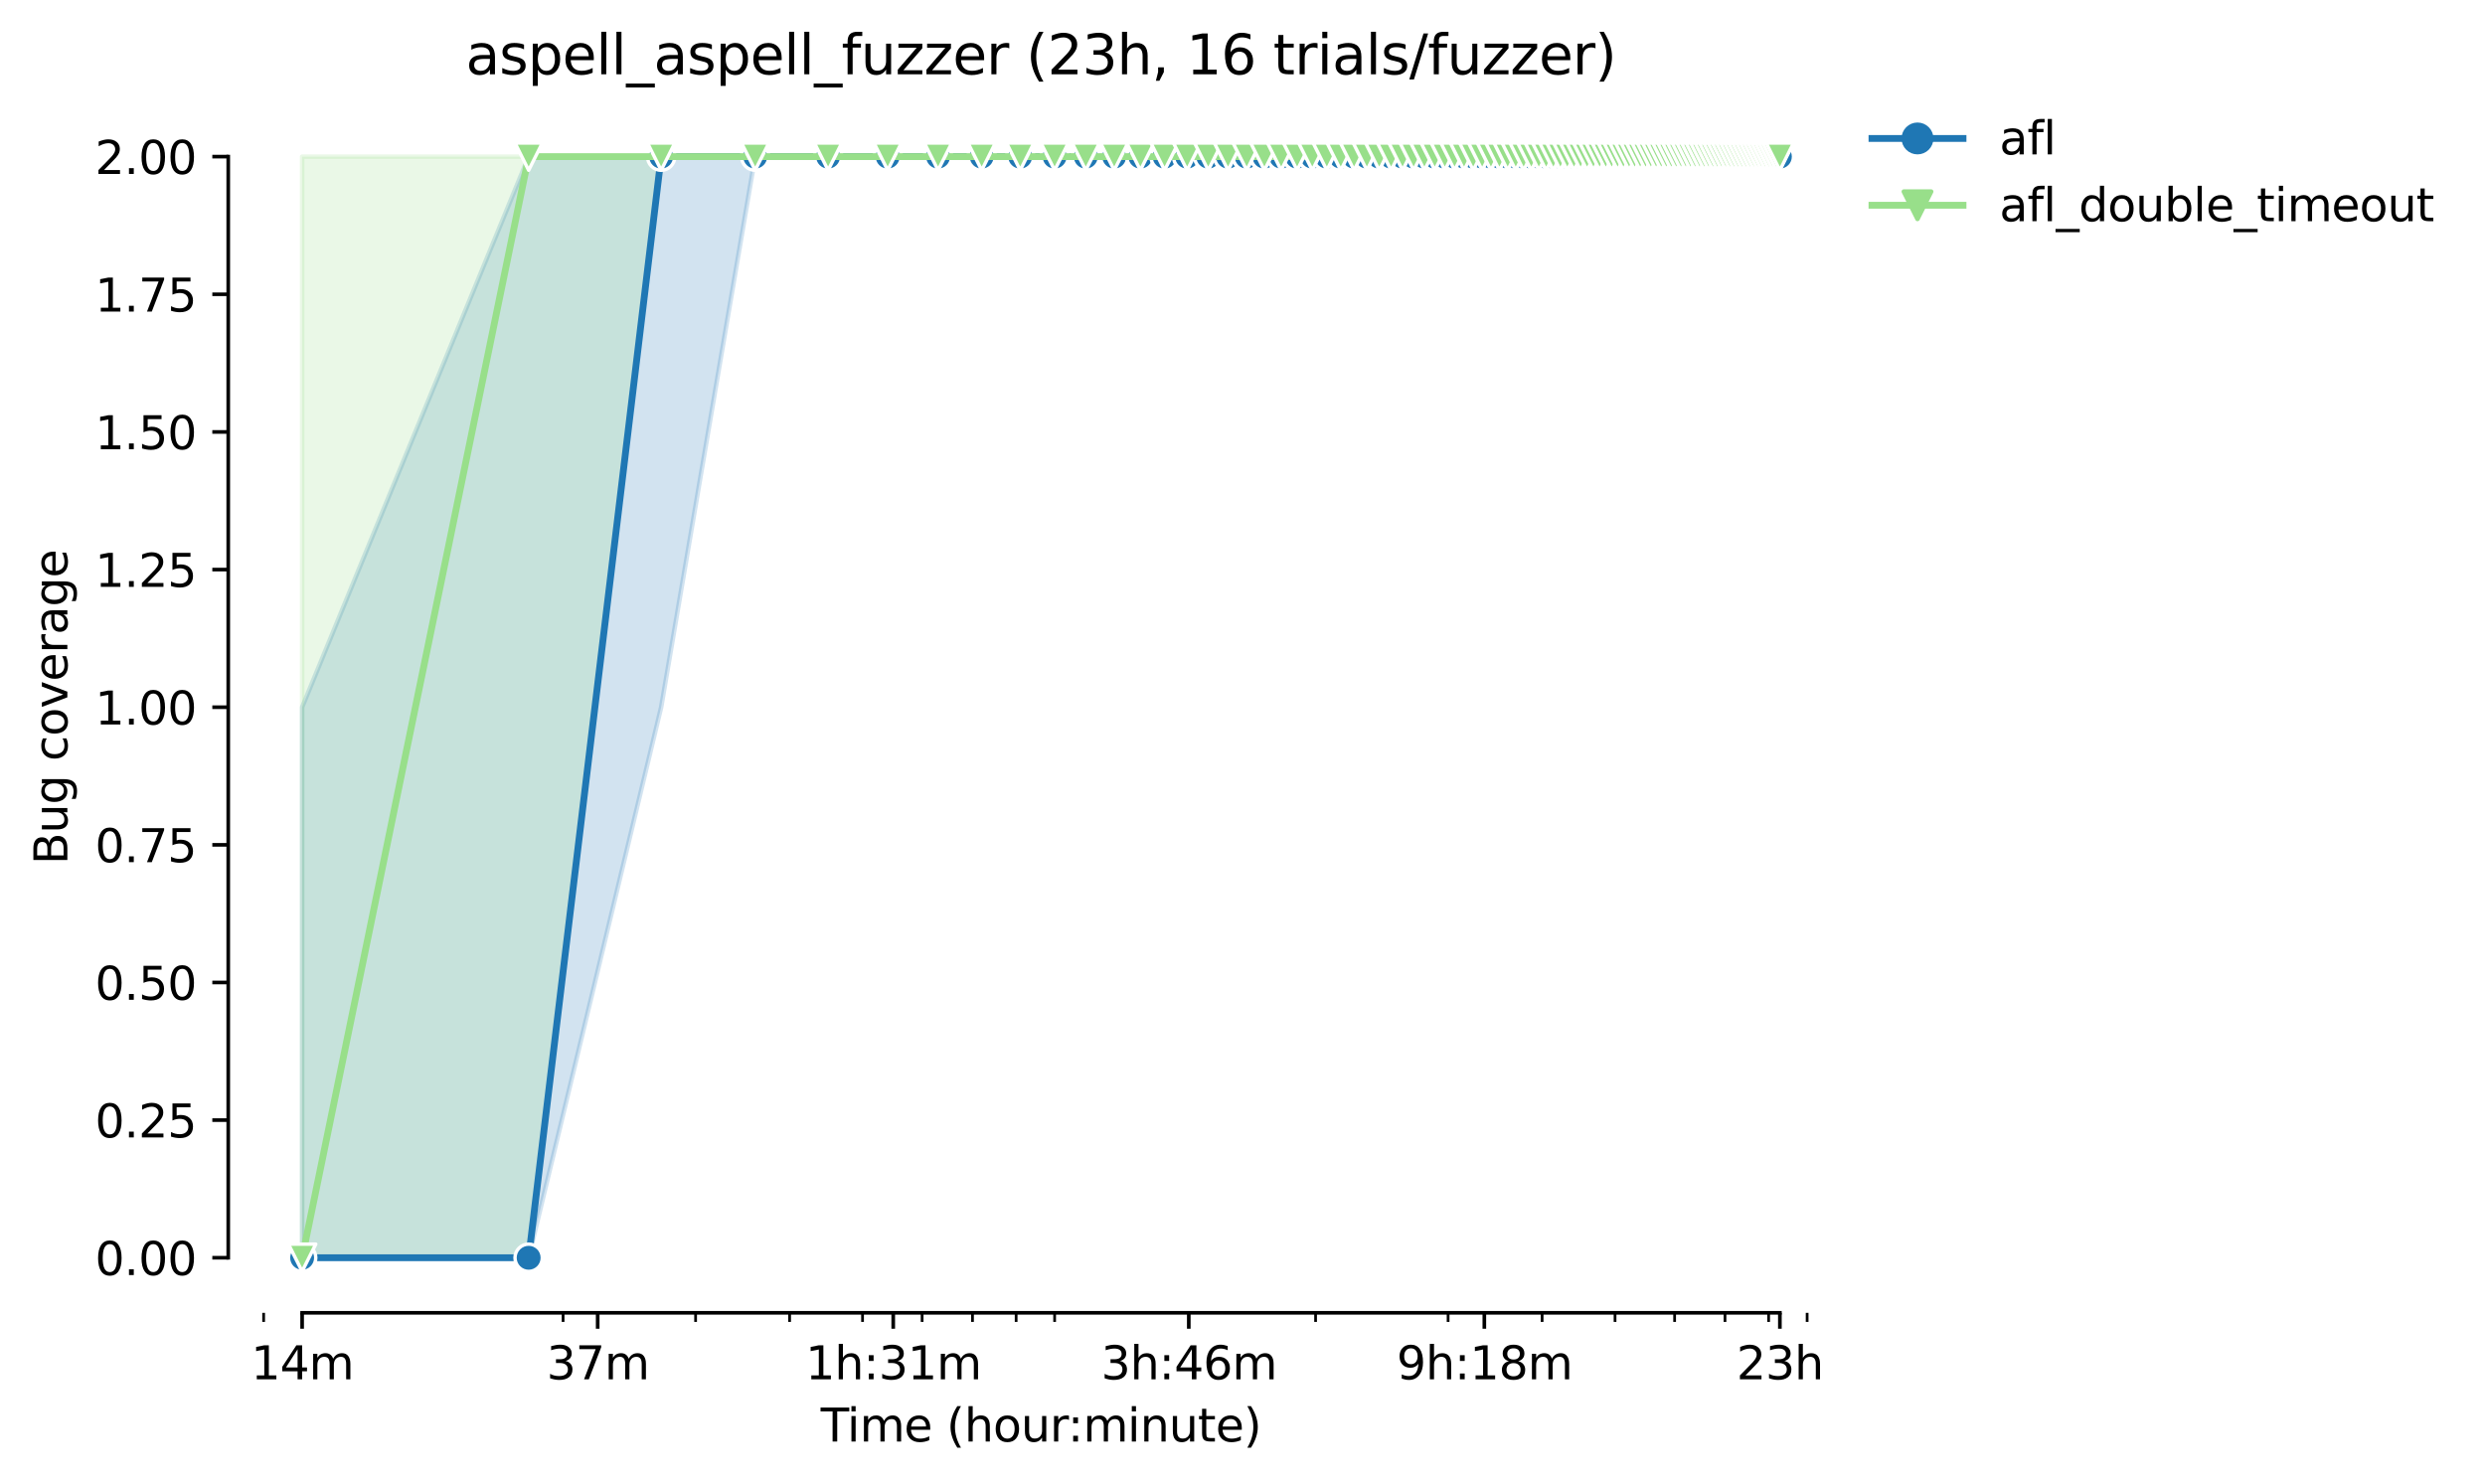 <?xml version="1.0" encoding="utf-8" standalone="no"?>
<!DOCTYPE svg PUBLIC "-//W3C//DTD SVG 1.1//EN"
  "http://www.w3.org/Graphics/SVG/1.1/DTD/svg11.dtd">
<svg height="325.986pt" version="1.1" viewBox="0 0 545.943 325.986" width="545.943pt" xmlns="http://www.w3.org/2000/svg" xmlns:xlink="http://www.w3.org/1999/xlink">
 <defs>
  <style type="text/css">*{stroke-linecap:butt;stroke-linejoin:round;}</style>
 </defs>
 <g id="figure_1">
  <g id="patch_1">
   <path d="M 0 325.986 
L 545.943 325.986 
L 545.943 0 
L 0 0 
z
" style="fill:#ffffff;"/>
  </g>
  <g id="axes_1">
   <g id="patch_2">
    <path d="M 50.144 288.43 
L 407.264 288.43 
L 407.264 22.318 
L 50.144 22.318 
z
" style="fill:#ffffff;"/>
   </g>
   <g id="PolyCollection_1">
    <defs>
     <path d="M 66.376 -170.612 
L 66.376 -49.652 
L 116.143 -49.652 
L 145.254 -170.612 
L 165.909 -291.572 
L 181.931 -291.572 
L 195.021 -291.572 
L 206.089 -291.572 
L 215.676 -291.572 
L 224.132 -291.572 
L 231.697 -291.572 
L 238.54 -291.572 
L 244.787 -291.572 
L 250.534 -291.572 
L 255.855 -291.572 
L 260.809 -291.572 
L 265.442 -291.572 
L 269.795 -291.572 
L 273.899 -291.572 
L 277.781 -291.572 
L 281.464 -291.572 
L 284.967 -291.572 
L 288.307 -291.572 
L 291.498 -291.572 
L 294.554 -291.572 
L 297.485 -291.572 
L 300.301 -291.572 
L 303.01 -291.572 
L 305.621 -291.572 
L 308.141 -291.572 
L 310.575 -291.572 
L 312.929 -291.572 
L 315.209 -291.572 
L 317.418 -291.572 
L 319.561 -291.572 
L 321.643 -291.572 
L 323.665 -291.572 
L 325.632 -291.572 
L 327.547 -291.572 
L 329.412 -291.572 
L 331.23 -291.572 
L 333.003 -291.572 
L 334.733 -291.572 
L 336.422 -291.572 
L 338.073 -291.572 
L 339.687 -291.572 
L 341.265 -291.572 
L 342.809 -291.572 
L 344.32 -291.572 
L 345.801 -291.572 
L 347.251 -291.572 
L 348.673 -291.572 
L 350.067 -291.572 
L 351.435 -291.572 
L 352.777 -291.572 
L 354.094 -291.572 
L 355.388 -291.572 
L 356.659 -291.572 
L 357.907 -291.572 
L 359.135 -291.572 
L 360.341 -291.572 
L 361.528 -291.572 
L 362.696 -291.572 
L 363.845 -291.572 
L 364.975 -291.572 
L 366.088 -291.572 
L 367.185 -291.572 
L 368.264 -291.572 
L 369.328 -291.572 
L 370.376 -291.572 
L 371.409 -291.572 
L 372.428 -291.572 
L 373.432 -291.572 
L 374.422 -291.572 
L 375.399 -291.572 
L 376.363 -291.572 
L 377.314 -291.572 
L 378.252 -291.572 
L 379.179 -291.572 
L 380.093 -291.572 
L 380.996 -291.572 
L 381.888 -291.572 
L 382.769 -291.572 
L 383.64 -291.572 
L 384.499 -291.572 
L 385.349 -291.572 
L 386.189 -291.572 
L 387.019 -291.572 
L 387.839 -291.572 
L 388.651 -291.572 
L 389.453 -291.572 
L 390.246 -291.572 
L 391.031 -291.572 
L 391.031 -291.572 
L 391.031 -291.572 
L 390.246 -291.572 
L 389.453 -291.572 
L 388.651 -291.572 
L 387.839 -291.572 
L 387.019 -291.572 
L 386.189 -291.572 
L 385.349 -291.572 
L 384.499 -291.572 
L 383.64 -291.572 
L 382.769 -291.572 
L 381.888 -291.572 
L 380.996 -291.572 
L 380.093 -291.572 
L 379.179 -291.572 
L 378.252 -291.572 
L 377.314 -291.572 
L 376.363 -291.572 
L 375.399 -291.572 
L 374.422 -291.572 
L 373.432 -291.572 
L 372.428 -291.572 
L 371.409 -291.572 
L 370.376 -291.572 
L 369.328 -291.572 
L 368.264 -291.572 
L 367.185 -291.572 
L 366.088 -291.572 
L 364.975 -291.572 
L 363.845 -291.572 
L 362.696 -291.572 
L 361.528 -291.572 
L 360.341 -291.572 
L 359.135 -291.572 
L 357.907 -291.572 
L 356.659 -291.572 
L 355.388 -291.572 
L 354.094 -291.572 
L 352.777 -291.572 
L 351.435 -291.572 
L 350.067 -291.572 
L 348.673 -291.572 
L 347.251 -291.572 
L 345.801 -291.572 
L 344.32 -291.572 
L 342.809 -291.572 
L 341.265 -291.572 
L 339.687 -291.572 
L 338.073 -291.572 
L 336.422 -291.572 
L 334.733 -291.572 
L 333.003 -291.572 
L 331.23 -291.572 
L 329.412 -291.572 
L 327.547 -291.572 
L 325.632 -291.572 
L 323.665 -291.572 
L 321.643 -291.572 
L 319.561 -291.572 
L 317.418 -291.572 
L 315.209 -291.572 
L 312.929 -291.572 
L 310.575 -291.572 
L 308.141 -291.572 
L 305.621 -291.572 
L 303.01 -291.572 
L 300.301 -291.572 
L 297.485 -291.572 
L 294.554 -291.572 
L 291.498 -291.572 
L 288.307 -291.572 
L 284.967 -291.572 
L 281.464 -291.572 
L 277.781 -291.572 
L 273.899 -291.572 
L 269.795 -291.572 
L 265.442 -291.572 
L 260.809 -291.572 
L 255.855 -291.572 
L 250.534 -291.572 
L 244.787 -291.572 
L 238.54 -291.572 
L 231.697 -291.572 
L 224.132 -291.572 
L 215.676 -291.572 
L 206.089 -291.572 
L 195.021 -291.572 
L 181.931 -291.572 
L 165.909 -291.572 
L 145.254 -291.572 
L 116.143 -291.572 
L 66.376 -170.612 
z
" id="m95fd942f73" style="stroke:#1f77b4;stroke-opacity:0.2;"/>
    </defs>
    <g clip-path="url(#p1461fc086e)">
     <use style="fill:#1f77b4;fill-opacity:0.2;stroke:#1f77b4;stroke-opacity:0.2;" x="0" xlink:href="#m95fd942f73" y="325.986"/>
    </g>
   </g>
   <g id="PolyCollection_2">
    <defs>
     <path d="M 66.376 -291.572 
L 66.376 -49.652 
L 116.143 -49.652 
L 145.254 -291.572 
L 165.909 -291.572 
L 181.931 -291.572 
L 195.021 -291.572 
L 206.089 -291.572 
L 215.676 -291.572 
L 224.132 -291.572 
L 231.697 -291.572 
L 238.54 -291.572 
L 244.787 -291.572 
L 250.534 -291.572 
L 255.855 -291.572 
L 260.809 -291.572 
L 265.442 -291.572 
L 269.795 -291.572 
L 273.899 -291.572 
L 277.781 -291.572 
L 281.464 -291.572 
L 284.967 -291.572 
L 288.307 -291.572 
L 291.498 -291.572 
L 294.554 -291.572 
L 297.485 -291.572 
L 300.301 -291.572 
L 303.01 -291.572 
L 305.621 -291.572 
L 308.141 -291.572 
L 310.575 -291.572 
L 312.929 -291.572 
L 315.209 -291.572 
L 317.418 -291.572 
L 319.561 -291.572 
L 321.643 -291.572 
L 323.665 -291.572 
L 325.632 -291.572 
L 327.547 -291.572 
L 329.412 -291.572 
L 331.23 -291.572 
L 333.003 -291.572 
L 334.733 -291.572 
L 336.422 -291.572 
L 338.073 -291.572 
L 339.687 -291.572 
L 341.265 -291.572 
L 342.809 -291.572 
L 344.32 -291.572 
L 345.801 -291.572 
L 347.251 -291.572 
L 348.673 -291.572 
L 350.067 -291.572 
L 351.435 -291.572 
L 352.777 -291.572 
L 354.094 -291.572 
L 355.388 -291.572 
L 356.659 -291.572 
L 357.907 -291.572 
L 359.135 -291.572 
L 360.341 -291.572 
L 361.528 -291.572 
L 362.696 -291.572 
L 363.845 -291.572 
L 364.975 -291.572 
L 366.088 -291.572 
L 367.185 -291.572 
L 368.264 -291.572 
L 369.328 -291.572 
L 370.376 -291.572 
L 371.409 -291.572 
L 372.428 -291.572 
L 373.432 -291.572 
L 374.422 -291.572 
L 375.399 -291.572 
L 376.363 -291.572 
L 377.314 -291.572 
L 378.252 -291.572 
L 379.179 -291.572 
L 380.093 -291.572 
L 380.996 -291.572 
L 381.888 -291.572 
L 382.769 -291.572 
L 383.64 -291.572 
L 384.499 -291.572 
L 385.349 -291.572 
L 386.189 -291.572 
L 387.019 -291.572 
L 387.839 -291.572 
L 388.651 -291.572 
L 389.453 -291.572 
L 390.246 -291.572 
L 391.031 -291.572 
L 391.031 -291.572 
L 391.031 -291.572 
L 390.246 -291.572 
L 389.453 -291.572 
L 388.651 -291.572 
L 387.839 -291.572 
L 387.019 -291.572 
L 386.189 -291.572 
L 385.349 -291.572 
L 384.499 -291.572 
L 383.64 -291.572 
L 382.769 -291.572 
L 381.888 -291.572 
L 380.996 -291.572 
L 380.093 -291.572 
L 379.179 -291.572 
L 378.252 -291.572 
L 377.314 -291.572 
L 376.363 -291.572 
L 375.399 -291.572 
L 374.422 -291.572 
L 373.432 -291.572 
L 372.428 -291.572 
L 371.409 -291.572 
L 370.376 -291.572 
L 369.328 -291.572 
L 368.264 -291.572 
L 367.185 -291.572 
L 366.088 -291.572 
L 364.975 -291.572 
L 363.845 -291.572 
L 362.696 -291.572 
L 361.528 -291.572 
L 360.341 -291.572 
L 359.135 -291.572 
L 357.907 -291.572 
L 356.659 -291.572 
L 355.388 -291.572 
L 354.094 -291.572 
L 352.777 -291.572 
L 351.435 -291.572 
L 350.067 -291.572 
L 348.673 -291.572 
L 347.251 -291.572 
L 345.801 -291.572 
L 344.32 -291.572 
L 342.809 -291.572 
L 341.265 -291.572 
L 339.687 -291.572 
L 338.073 -291.572 
L 336.422 -291.572 
L 334.733 -291.572 
L 333.003 -291.572 
L 331.23 -291.572 
L 329.412 -291.572 
L 327.547 -291.572 
L 325.632 -291.572 
L 323.665 -291.572 
L 321.643 -291.572 
L 319.561 -291.572 
L 317.418 -291.572 
L 315.209 -291.572 
L 312.929 -291.572 
L 310.575 -291.572 
L 308.141 -291.572 
L 305.621 -291.572 
L 303.01 -291.572 
L 300.301 -291.572 
L 297.485 -291.572 
L 294.554 -291.572 
L 291.498 -291.572 
L 288.307 -291.572 
L 284.967 -291.572 
L 281.464 -291.572 
L 277.781 -291.572 
L 273.899 -291.572 
L 269.795 -291.572 
L 265.442 -291.572 
L 260.809 -291.572 
L 255.855 -291.572 
L 250.534 -291.572 
L 244.787 -291.572 
L 238.54 -291.572 
L 231.697 -291.572 
L 224.132 -291.572 
L 215.676 -291.572 
L 206.089 -291.572 
L 195.021 -291.572 
L 181.931 -291.572 
L 165.909 -291.572 
L 145.254 -291.572 
L 116.143 -291.572 
L 66.376 -291.572 
z
" id="m557a11c86e" style="stroke:#98df8a;stroke-opacity:0.2;"/>
    </defs>
    <g clip-path="url(#p1461fc086e)">
     <use style="fill:#98df8a;fill-opacity:0.2;stroke:#98df8a;stroke-opacity:0.2;" x="0" xlink:href="#m557a11c86e" y="325.986"/>
    </g>
   </g>
   <g id="matplotlib.axis_1">
    <g id="xtick_1">
     <g id="line2d_1">
      <defs>
       <path d="M 0 0 
L 0 3.5 
" id="m42afd46927" style="stroke:#000000;stroke-width:0.8;"/>
      </defs>
      <g>
       <use style="stroke:#000000;stroke-width:0.8;" x="66.376" xlink:href="#m42afd46927" y="288.43"/>
      </g>
     </g>
     <g id="text_1">
      <!-- 14m -->
      <g transform="translate(55.144 303.029)scale(0.1 -0.1)">
       <defs>
        <path d="M 794 531 
L 1825 531 
L 1825 4091 
L 703 3866 
L 703 4441 
L 1819 4666 
L 2450 4666 
L 2450 531 
L 3481 531 
L 3481 0 
L 794 0 
L 794 531 
z
" id="DejaVuSans-31" transform="scale(0.016)"/>
        <path d="M 2419 4116 
L 825 1625 
L 2419 1625 
L 2419 4116 
z
M 2253 4666 
L 3047 4666 
L 3047 1625 
L 3713 1625 
L 3713 1100 
L 3047 1100 
L 3047 0 
L 2419 0 
L 2419 1100 
L 313 1100 
L 313 1709 
L 2253 4666 
z
" id="DejaVuSans-34" transform="scale(0.016)"/>
        <path d="M 3328 2828 
Q 3544 3216 3844 3400 
Q 4144 3584 4550 3584 
Q 5097 3584 5394 3201 
Q 5691 2819 5691 2113 
L 5691 0 
L 5113 0 
L 5113 2094 
Q 5113 2597 4934 2840 
Q 4756 3084 4391 3084 
Q 3944 3084 3684 2787 
Q 3425 2491 3425 1978 
L 3425 0 
L 2847 0 
L 2847 2094 
Q 2847 2600 2669 2842 
Q 2491 3084 2119 3084 
Q 1678 3084 1418 2786 
Q 1159 2488 1159 1978 
L 1159 0 
L 581 0 
L 581 3500 
L 1159 3500 
L 1159 2956 
Q 1356 3278 1631 3431 
Q 1906 3584 2284 3584 
Q 2666 3584 2933 3390 
Q 3200 3197 3328 2828 
z
" id="DejaVuSans-6d" transform="scale(0.016)"/>
       </defs>
       <use xlink:href="#DejaVuSans-31"/>
       <use x="63.623" xlink:href="#DejaVuSans-34"/>
       <use x="127.246" xlink:href="#DejaVuSans-6d"/>
      </g>
     </g>
    </g>
    <g id="xtick_2">
     <g id="line2d_2">
      <g>
       <use style="stroke:#000000;stroke-width:0.8;" x="131.308" xlink:href="#m42afd46927" y="288.43"/>
      </g>
     </g>
     <g id="text_2">
      <!-- 37m -->
      <g transform="translate(120.075 303.029)scale(0.1 -0.1)">
       <defs>
        <path d="M 2597 2516 
Q 3050 2419 3304 2112 
Q 3559 1806 3559 1356 
Q 3559 666 3084 287 
Q 2609 -91 1734 -91 
Q 1441 -91 1130 -33 
Q 819 25 488 141 
L 488 750 
Q 750 597 1062 519 
Q 1375 441 1716 441 
Q 2309 441 2620 675 
Q 2931 909 2931 1356 
Q 2931 1769 2642 2001 
Q 2353 2234 1838 2234 
L 1294 2234 
L 1294 2753 
L 1863 2753 
Q 2328 2753 2575 2939 
Q 2822 3125 2822 3475 
Q 2822 3834 2567 4026 
Q 2313 4219 1838 4219 
Q 1578 4219 1281 4162 
Q 984 4106 628 3988 
L 628 4550 
Q 988 4650 1302 4700 
Q 1616 4750 1894 4750 
Q 2613 4750 3031 4423 
Q 3450 4097 3450 3541 
Q 3450 3153 3228 2886 
Q 3006 2619 2597 2516 
z
" id="DejaVuSans-33" transform="scale(0.016)"/>
        <path d="M 525 4666 
L 3525 4666 
L 3525 4397 
L 1831 0 
L 1172 0 
L 2766 4134 
L 525 4134 
L 525 4666 
z
" id="DejaVuSans-37" transform="scale(0.016)"/>
       </defs>
       <use xlink:href="#DejaVuSans-33"/>
       <use x="63.623" xlink:href="#DejaVuSans-37"/>
       <use x="127.246" xlink:href="#DejaVuSans-6d"/>
      </g>
     </g>
    </g>
    <g id="xtick_3">
     <g id="line2d_3">
      <g>
       <use style="stroke:#000000;stroke-width:0.8;" x="196.239" xlink:href="#m42afd46927" y="288.43"/>
      </g>
     </g>
     <g id="text_3">
      <!-- 1h:31m -->
      <g transform="translate(176.971 303.029)scale(0.1 -0.1)">
       <defs>
        <path d="M 3513 2113 
L 3513 0 
L 2938 0 
L 2938 2094 
Q 2938 2591 2744 2837 
Q 2550 3084 2163 3084 
Q 1697 3084 1428 2787 
Q 1159 2491 1159 1978 
L 1159 0 
L 581 0 
L 581 4863 
L 1159 4863 
L 1159 2956 
Q 1366 3272 1645 3428 
Q 1925 3584 2291 3584 
Q 2894 3584 3203 3211 
Q 3513 2838 3513 2113 
z
" id="DejaVuSans-68" transform="scale(0.016)"/>
        <path d="M 750 794 
L 1409 794 
L 1409 0 
L 750 0 
L 750 794 
z
M 750 3309 
L 1409 3309 
L 1409 2516 
L 750 2516 
L 750 3309 
z
" id="DejaVuSans-3a" transform="scale(0.016)"/>
       </defs>
       <use xlink:href="#DejaVuSans-31"/>
       <use x="63.623" xlink:href="#DejaVuSans-68"/>
       <use x="127.002" xlink:href="#DejaVuSans-3a"/>
       <use x="160.693" xlink:href="#DejaVuSans-33"/>
       <use x="224.316" xlink:href="#DejaVuSans-31"/>
       <use x="287.939" xlink:href="#DejaVuSans-6d"/>
      </g>
     </g>
    </g>
    <g id="xtick_4">
     <g id="line2d_4">
      <g>
       <use style="stroke:#000000;stroke-width:0.8;" x="261.17" xlink:href="#m42afd46927" y="288.43"/>
      </g>
     </g>
     <g id="text_4">
      <!-- 3h:46m -->
      <g transform="translate(241.903 303.029)scale(0.1 -0.1)">
       <defs>
        <path d="M 2113 2584 
Q 1688 2584 1439 2293 
Q 1191 2003 1191 1497 
Q 1191 994 1439 701 
Q 1688 409 2113 409 
Q 2538 409 2786 701 
Q 3034 994 3034 1497 
Q 3034 2003 2786 2293 
Q 2538 2584 2113 2584 
z
M 3366 4563 
L 3366 3988 
Q 3128 4100 2886 4159 
Q 2644 4219 2406 4219 
Q 1781 4219 1451 3797 
Q 1122 3375 1075 2522 
Q 1259 2794 1537 2939 
Q 1816 3084 2150 3084 
Q 2853 3084 3261 2657 
Q 3669 2231 3669 1497 
Q 3669 778 3244 343 
Q 2819 -91 2113 -91 
Q 1303 -91 875 529 
Q 447 1150 447 2328 
Q 447 3434 972 4092 
Q 1497 4750 2381 4750 
Q 2619 4750 2861 4703 
Q 3103 4656 3366 4563 
z
" id="DejaVuSans-36" transform="scale(0.016)"/>
       </defs>
       <use xlink:href="#DejaVuSans-33"/>
       <use x="63.623" xlink:href="#DejaVuSans-68"/>
       <use x="127.002" xlink:href="#DejaVuSans-3a"/>
       <use x="160.693" xlink:href="#DejaVuSans-34"/>
       <use x="224.316" xlink:href="#DejaVuSans-36"/>
       <use x="287.939" xlink:href="#DejaVuSans-6d"/>
      </g>
     </g>
    </g>
    <g id="xtick_5">
     <g id="line2d_5">
      <g>
       <use style="stroke:#000000;stroke-width:0.8;" x="326.101" xlink:href="#m42afd46927" y="288.43"/>
      </g>
     </g>
     <g id="text_5">
      <!-- 9h:18m -->
      <g transform="translate(306.834 303.029)scale(0.1 -0.1)">
       <defs>
        <path d="M 703 97 
L 703 672 
Q 941 559 1184 500 
Q 1428 441 1663 441 
Q 2288 441 2617 861 
Q 2947 1281 2994 2138 
Q 2813 1869 2534 1725 
Q 2256 1581 1919 1581 
Q 1219 1581 811 2004 
Q 403 2428 403 3163 
Q 403 3881 828 4315 
Q 1253 4750 1959 4750 
Q 2769 4750 3195 4129 
Q 3622 3509 3622 2328 
Q 3622 1225 3098 567 
Q 2575 -91 1691 -91 
Q 1453 -91 1209 -44 
Q 966 3 703 97 
z
M 1959 2075 
Q 2384 2075 2632 2365 
Q 2881 2656 2881 3163 
Q 2881 3666 2632 3958 
Q 2384 4250 1959 4250 
Q 1534 4250 1286 3958 
Q 1038 3666 1038 3163 
Q 1038 2656 1286 2365 
Q 1534 2075 1959 2075 
z
" id="DejaVuSans-39" transform="scale(0.016)"/>
        <path d="M 2034 2216 
Q 1584 2216 1326 1975 
Q 1069 1734 1069 1313 
Q 1069 891 1326 650 
Q 1584 409 2034 409 
Q 2484 409 2743 651 
Q 3003 894 3003 1313 
Q 3003 1734 2745 1975 
Q 2488 2216 2034 2216 
z
M 1403 2484 
Q 997 2584 770 2862 
Q 544 3141 544 3541 
Q 544 4100 942 4425 
Q 1341 4750 2034 4750 
Q 2731 4750 3128 4425 
Q 3525 4100 3525 3541 
Q 3525 3141 3298 2862 
Q 3072 2584 2669 2484 
Q 3125 2378 3379 2068 
Q 3634 1759 3634 1313 
Q 3634 634 3220 271 
Q 2806 -91 2034 -91 
Q 1263 -91 848 271 
Q 434 634 434 1313 
Q 434 1759 690 2068 
Q 947 2378 1403 2484 
z
M 1172 3481 
Q 1172 3119 1398 2916 
Q 1625 2713 2034 2713 
Q 2441 2713 2670 2916 
Q 2900 3119 2900 3481 
Q 2900 3844 2670 4047 
Q 2441 4250 2034 4250 
Q 1625 4250 1398 4047 
Q 1172 3844 1172 3481 
z
" id="DejaVuSans-38" transform="scale(0.016)"/>
       </defs>
       <use xlink:href="#DejaVuSans-39"/>
       <use x="63.623" xlink:href="#DejaVuSans-68"/>
       <use x="127.002" xlink:href="#DejaVuSans-3a"/>
       <use x="160.693" xlink:href="#DejaVuSans-31"/>
       <use x="224.316" xlink:href="#DejaVuSans-38"/>
       <use x="287.939" xlink:href="#DejaVuSans-6d"/>
      </g>
     </g>
    </g>
    <g id="xtick_6">
     <g id="line2d_6">
      <g>
       <use style="stroke:#000000;stroke-width:0.8;" x="391.032" xlink:href="#m42afd46927" y="288.43"/>
      </g>
     </g>
     <g id="text_6">
      <!-- 23h -->
      <g transform="translate(381.501 303.029)scale(0.1 -0.1)">
       <defs>
        <path d="M 1228 531 
L 3431 531 
L 3431 0 
L 469 0 
L 469 531 
Q 828 903 1448 1529 
Q 2069 2156 2228 2338 
Q 2531 2678 2651 2914 
Q 2772 3150 2772 3378 
Q 2772 3750 2511 3984 
Q 2250 4219 1831 4219 
Q 1534 4219 1204 4116 
Q 875 4013 500 3803 
L 500 4441 
Q 881 4594 1212 4672 
Q 1544 4750 1819 4750 
Q 2544 4750 2975 4387 
Q 3406 4025 3406 3419 
Q 3406 3131 3298 2873 
Q 3191 2616 2906 2266 
Q 2828 2175 2409 1742 
Q 1991 1309 1228 531 
z
" id="DejaVuSans-32" transform="scale(0.016)"/>
       </defs>
       <use xlink:href="#DejaVuSans-32"/>
       <use x="63.623" xlink:href="#DejaVuSans-33"/>
       <use x="127.246" xlink:href="#DejaVuSans-68"/>
      </g>
     </g>
    </g>
    <g id="xtick_7">
     <g id="line2d_7">
      <defs>
       <path d="M 0 0 
L 0 2 
" id="mc33bfd1552" style="stroke:#000000;stroke-width:0.6;"/>
      </defs>
      <g>
       <use style="stroke:#000000;stroke-width:0.6;" x="57.92" xlink:href="#mc33bfd1552" y="288.43"/>
      </g>
     </g>
    </g>
    <g id="xtick_8">
     <g id="line2d_8">
      <g>
       <use style="stroke:#000000;stroke-width:0.6;" x="123.708" xlink:href="#mc33bfd1552" y="288.43"/>
      </g>
     </g>
    </g>
    <g id="xtick_9">
     <g id="line2d_9">
      <g>
       <use style="stroke:#000000;stroke-width:0.6;" x="152.819" xlink:href="#mc33bfd1552" y="288.43"/>
      </g>
     </g>
    </g>
    <g id="xtick_10">
     <g id="line2d_10">
      <g>
       <use style="stroke:#000000;stroke-width:0.6;" x="173.474" xlink:href="#mc33bfd1552" y="288.43"/>
      </g>
     </g>
    </g>
    <g id="xtick_11">
     <g id="line2d_11">
      <g>
       <use style="stroke:#000000;stroke-width:0.6;" x="189.495" xlink:href="#mc33bfd1552" y="288.43"/>
      </g>
     </g>
    </g>
    <g id="xtick_12">
     <g id="line2d_12">
      <g>
       <use style="stroke:#000000;stroke-width:0.6;" x="202.586" xlink:href="#mc33bfd1552" y="288.43"/>
      </g>
     </g>
    </g>
    <g id="xtick_13">
     <g id="line2d_13">
      <g>
       <use style="stroke:#000000;stroke-width:0.6;" x="213.653" xlink:href="#mc33bfd1552" y="288.43"/>
      </g>
     </g>
    </g>
    <g id="xtick_14">
     <g id="line2d_14">
      <g>
       <use style="stroke:#000000;stroke-width:0.6;" x="223.24" xlink:href="#mc33bfd1552" y="288.43"/>
      </g>
     </g>
    </g>
    <g id="xtick_15">
     <g id="line2d_15">
      <g>
       <use style="stroke:#000000;stroke-width:0.6;" x="231.697" xlink:href="#mc33bfd1552" y="288.43"/>
      </g>
     </g>
    </g>
    <g id="xtick_16">
     <g id="line2d_16">
      <g>
       <use style="stroke:#000000;stroke-width:0.6;" x="289.028" xlink:href="#mc33bfd1552" y="288.43"/>
      </g>
     </g>
    </g>
    <g id="xtick_17">
     <g id="line2d_17">
      <g>
       <use style="stroke:#000000;stroke-width:0.6;" x="318.14" xlink:href="#mc33bfd1552" y="288.43"/>
      </g>
     </g>
    </g>
    <g id="xtick_18">
     <g id="line2d_18">
      <g>
       <use style="stroke:#000000;stroke-width:0.6;" x="338.795" xlink:href="#mc33bfd1552" y="288.43"/>
      </g>
     </g>
    </g>
    <g id="xtick_19">
     <g id="line2d_19">
      <g>
       <use style="stroke:#000000;stroke-width:0.6;" x="354.816" xlink:href="#mc33bfd1552" y="288.43"/>
      </g>
     </g>
    </g>
    <g id="xtick_20">
     <g id="line2d_20">
      <g>
       <use style="stroke:#000000;stroke-width:0.6;" x="367.906" xlink:href="#mc33bfd1552" y="288.43"/>
      </g>
     </g>
    </g>
    <g id="xtick_21">
     <g id="line2d_21">
      <g>
       <use style="stroke:#000000;stroke-width:0.6;" x="378.974" xlink:href="#mc33bfd1552" y="288.43"/>
      </g>
     </g>
    </g>
    <g id="xtick_22">
     <g id="line2d_22">
      <g>
       <use style="stroke:#000000;stroke-width:0.6;" x="388.561" xlink:href="#mc33bfd1552" y="288.43"/>
      </g>
     </g>
    </g>
    <g id="xtick_23">
     <g id="line2d_23">
      <g>
       <use style="stroke:#000000;stroke-width:0.6;" x="397.018" xlink:href="#mc33bfd1552" y="288.43"/>
      </g>
     </g>
    </g>
    <g id="text_7">
     <!-- Time (hour:minute) -->
     <g transform="translate(180.297 316.707)scale(0.1 -0.1)">
      <defs>
       <path d="M -19 4666 
L 3928 4666 
L 3928 4134 
L 2272 4134 
L 2272 0 
L 1638 0 
L 1638 4134 
L -19 4134 
L -19 4666 
z
" id="DejaVuSans-54" transform="scale(0.016)"/>
       <path d="M 603 3500 
L 1178 3500 
L 1178 0 
L 603 0 
L 603 3500 
z
M 603 4863 
L 1178 4863 
L 1178 4134 
L 603 4134 
L 603 4863 
z
" id="DejaVuSans-69" transform="scale(0.016)"/>
       <path d="M 3597 1894 
L 3597 1613 
L 953 1613 
Q 991 1019 1311 708 
Q 1631 397 2203 397 
Q 2534 397 2845 478 
Q 3156 559 3463 722 
L 3463 178 
Q 3153 47 2828 -22 
Q 2503 -91 2169 -91 
Q 1331 -91 842 396 
Q 353 884 353 1716 
Q 353 2575 817 3079 
Q 1281 3584 2069 3584 
Q 2775 3584 3186 3129 
Q 3597 2675 3597 1894 
z
M 3022 2063 
Q 3016 2534 2758 2815 
Q 2500 3097 2075 3097 
Q 1594 3097 1305 2825 
Q 1016 2553 972 2059 
L 3022 2063 
z
" id="DejaVuSans-65" transform="scale(0.016)"/>
       <path id="DejaVuSans-20" transform="scale(0.016)"/>
       <path d="M 1984 4856 
Q 1566 4138 1362 3434 
Q 1159 2731 1159 2009 
Q 1159 1288 1364 580 
Q 1569 -128 1984 -844 
L 1484 -844 
Q 1016 -109 783 600 
Q 550 1309 550 2009 
Q 550 2706 781 3412 
Q 1013 4119 1484 4856 
L 1984 4856 
z
" id="DejaVuSans-28" transform="scale(0.016)"/>
       <path d="M 1959 3097 
Q 1497 3097 1228 2736 
Q 959 2375 959 1747 
Q 959 1119 1226 758 
Q 1494 397 1959 397 
Q 2419 397 2687 759 
Q 2956 1122 2956 1747 
Q 2956 2369 2687 2733 
Q 2419 3097 1959 3097 
z
M 1959 3584 
Q 2709 3584 3137 3096 
Q 3566 2609 3566 1747 
Q 3566 888 3137 398 
Q 2709 -91 1959 -91 
Q 1206 -91 779 398 
Q 353 888 353 1747 
Q 353 2609 779 3096 
Q 1206 3584 1959 3584 
z
" id="DejaVuSans-6f" transform="scale(0.016)"/>
       <path d="M 544 1381 
L 544 3500 
L 1119 3500 
L 1119 1403 
Q 1119 906 1312 657 
Q 1506 409 1894 409 
Q 2359 409 2629 706 
Q 2900 1003 2900 1516 
L 2900 3500 
L 3475 3500 
L 3475 0 
L 2900 0 
L 2900 538 
Q 2691 219 2414 64 
Q 2138 -91 1772 -91 
Q 1169 -91 856 284 
Q 544 659 544 1381 
z
M 1991 3584 
L 1991 3584 
z
" id="DejaVuSans-75" transform="scale(0.016)"/>
       <path d="M 2631 2963 
Q 2534 3019 2420 3045 
Q 2306 3072 2169 3072 
Q 1681 3072 1420 2755 
Q 1159 2438 1159 1844 
L 1159 0 
L 581 0 
L 581 3500 
L 1159 3500 
L 1159 2956 
Q 1341 3275 1631 3429 
Q 1922 3584 2338 3584 
Q 2397 3584 2469 3576 
Q 2541 3569 2628 3553 
L 2631 2963 
z
" id="DejaVuSans-72" transform="scale(0.016)"/>
       <path d="M 3513 2113 
L 3513 0 
L 2938 0 
L 2938 2094 
Q 2938 2591 2744 2837 
Q 2550 3084 2163 3084 
Q 1697 3084 1428 2787 
Q 1159 2491 1159 1978 
L 1159 0 
L 581 0 
L 581 3500 
L 1159 3500 
L 1159 2956 
Q 1366 3272 1645 3428 
Q 1925 3584 2291 3584 
Q 2894 3584 3203 3211 
Q 3513 2838 3513 2113 
z
" id="DejaVuSans-6e" transform="scale(0.016)"/>
       <path d="M 1172 4494 
L 1172 3500 
L 2356 3500 
L 2356 3053 
L 1172 3053 
L 1172 1153 
Q 1172 725 1289 603 
Q 1406 481 1766 481 
L 2356 481 
L 2356 0 
L 1766 0 
Q 1100 0 847 248 
Q 594 497 594 1153 
L 594 3053 
L 172 3053 
L 172 3500 
L 594 3500 
L 594 4494 
L 1172 4494 
z
" id="DejaVuSans-74" transform="scale(0.016)"/>
       <path d="M 513 4856 
L 1013 4856 
Q 1481 4119 1714 3412 
Q 1947 2706 1947 2009 
Q 1947 1309 1714 600 
Q 1481 -109 1013 -844 
L 513 -844 
Q 928 -128 1133 580 
Q 1338 1288 1338 2009 
Q 1338 2731 1133 3434 
Q 928 4138 513 4856 
z
" id="DejaVuSans-29" transform="scale(0.016)"/>
      </defs>
      <use xlink:href="#DejaVuSans-54"/>
      <use x="57.959" xlink:href="#DejaVuSans-69"/>
      <use x="85.742" xlink:href="#DejaVuSans-6d"/>
      <use x="183.154" xlink:href="#DejaVuSans-65"/>
      <use x="244.678" xlink:href="#DejaVuSans-20"/>
      <use x="276.465" xlink:href="#DejaVuSans-28"/>
      <use x="315.479" xlink:href="#DejaVuSans-68"/>
      <use x="378.857" xlink:href="#DejaVuSans-6f"/>
      <use x="440.039" xlink:href="#DejaVuSans-75"/>
      <use x="503.418" xlink:href="#DejaVuSans-72"/>
      <use x="542.781" xlink:href="#DejaVuSans-3a"/>
      <use x="576.473" xlink:href="#DejaVuSans-6d"/>
      <use x="673.885" xlink:href="#DejaVuSans-69"/>
      <use x="701.668" xlink:href="#DejaVuSans-6e"/>
      <use x="765.047" xlink:href="#DejaVuSans-75"/>
      <use x="828.426" xlink:href="#DejaVuSans-74"/>
      <use x="867.635" xlink:href="#DejaVuSans-65"/>
      <use x="929.158" xlink:href="#DejaVuSans-29"/>
     </g>
    </g>
   </g>
   <g id="matplotlib.axis_2">
    <g id="ytick_1">
     <g id="line2d_24">
      <defs>
       <path d="M 0 0 
L -3.5 0 
" id="me5c183ecf6" style="stroke:#000000;stroke-width:0.8;"/>
      </defs>
      <g>
       <use style="stroke:#000000;stroke-width:0.8;" x="50.144" xlink:href="#me5c183ecf6" y="276.334"/>
      </g>
     </g>
     <g id="text_8">
      <!-- 0.00 -->
      <g transform="translate(20.878 280.133)scale(0.1 -0.1)">
       <defs>
        <path d="M 2034 4250 
Q 1547 4250 1301 3770 
Q 1056 3291 1056 2328 
Q 1056 1369 1301 889 
Q 1547 409 2034 409 
Q 2525 409 2770 889 
Q 3016 1369 3016 2328 
Q 3016 3291 2770 3770 
Q 2525 4250 2034 4250 
z
M 2034 4750 
Q 2819 4750 3233 4129 
Q 3647 3509 3647 2328 
Q 3647 1150 3233 529 
Q 2819 -91 2034 -91 
Q 1250 -91 836 529 
Q 422 1150 422 2328 
Q 422 3509 836 4129 
Q 1250 4750 2034 4750 
z
" id="DejaVuSans-30" transform="scale(0.016)"/>
        <path d="M 684 794 
L 1344 794 
L 1344 0 
L 684 0 
L 684 794 
z
" id="DejaVuSans-2e" transform="scale(0.016)"/>
       </defs>
       <use xlink:href="#DejaVuSans-30"/>
       <use x="63.623" xlink:href="#DejaVuSans-2e"/>
       <use x="95.41" xlink:href="#DejaVuSans-30"/>
       <use x="159.033" xlink:href="#DejaVuSans-30"/>
      </g>
     </g>
    </g>
    <g id="ytick_2">
     <g id="line2d_25">
      <g>
       <use style="stroke:#000000;stroke-width:0.8;" x="50.144" xlink:href="#me5c183ecf6" y="246.094"/>
      </g>
     </g>
     <g id="text_9">
      <!-- 0.25 -->
      <g transform="translate(20.878 249.893)scale(0.1 -0.1)">
       <defs>
        <path d="M 691 4666 
L 3169 4666 
L 3169 4134 
L 1269 4134 
L 1269 2991 
Q 1406 3038 1543 3061 
Q 1681 3084 1819 3084 
Q 2600 3084 3056 2656 
Q 3513 2228 3513 1497 
Q 3513 744 3044 326 
Q 2575 -91 1722 -91 
Q 1428 -91 1123 -41 
Q 819 9 494 109 
L 494 744 
Q 775 591 1075 516 
Q 1375 441 1709 441 
Q 2250 441 2565 725 
Q 2881 1009 2881 1497 
Q 2881 1984 2565 2268 
Q 2250 2553 1709 2553 
Q 1456 2553 1204 2497 
Q 953 2441 691 2322 
L 691 4666 
z
" id="DejaVuSans-35" transform="scale(0.016)"/>
       </defs>
       <use xlink:href="#DejaVuSans-30"/>
       <use x="63.623" xlink:href="#DejaVuSans-2e"/>
       <use x="95.41" xlink:href="#DejaVuSans-32"/>
       <use x="159.033" xlink:href="#DejaVuSans-35"/>
      </g>
     </g>
    </g>
    <g id="ytick_3">
     <g id="line2d_26">
      <g>
       <use style="stroke:#000000;stroke-width:0.8;" x="50.144" xlink:href="#me5c183ecf6" y="215.854"/>
      </g>
     </g>
     <g id="text_10">
      <!-- 0.50 -->
      <g transform="translate(20.878 219.653)scale(0.1 -0.1)">
       <use xlink:href="#DejaVuSans-30"/>
       <use x="63.623" xlink:href="#DejaVuSans-2e"/>
       <use x="95.41" xlink:href="#DejaVuSans-35"/>
       <use x="159.033" xlink:href="#DejaVuSans-30"/>
      </g>
     </g>
    </g>
    <g id="ytick_4">
     <g id="line2d_27">
      <g>
       <use style="stroke:#000000;stroke-width:0.8;" x="50.144" xlink:href="#me5c183ecf6" y="185.614"/>
      </g>
     </g>
     <g id="text_11">
      <!-- 0.75 -->
      <g transform="translate(20.878 189.413)scale(0.1 -0.1)">
       <use xlink:href="#DejaVuSans-30"/>
       <use x="63.623" xlink:href="#DejaVuSans-2e"/>
       <use x="95.41" xlink:href="#DejaVuSans-37"/>
       <use x="159.033" xlink:href="#DejaVuSans-35"/>
      </g>
     </g>
    </g>
    <g id="ytick_5">
     <g id="line2d_28">
      <g>
       <use style="stroke:#000000;stroke-width:0.8;" x="50.144" xlink:href="#me5c183ecf6" y="155.374"/>
      </g>
     </g>
     <g id="text_12">
      <!-- 1.00 -->
      <g transform="translate(20.878 159.173)scale(0.1 -0.1)">
       <use xlink:href="#DejaVuSans-31"/>
       <use x="63.623" xlink:href="#DejaVuSans-2e"/>
       <use x="95.41" xlink:href="#DejaVuSans-30"/>
       <use x="159.033" xlink:href="#DejaVuSans-30"/>
      </g>
     </g>
    </g>
    <g id="ytick_6">
     <g id="line2d_29">
      <g>
       <use style="stroke:#000000;stroke-width:0.8;" x="50.144" xlink:href="#me5c183ecf6" y="125.134"/>
      </g>
     </g>
     <g id="text_13">
      <!-- 1.25 -->
      <g transform="translate(20.878 128.933)scale(0.1 -0.1)">
       <use xlink:href="#DejaVuSans-31"/>
       <use x="63.623" xlink:href="#DejaVuSans-2e"/>
       <use x="95.41" xlink:href="#DejaVuSans-32"/>
       <use x="159.033" xlink:href="#DejaVuSans-35"/>
      </g>
     </g>
    </g>
    <g id="ytick_7">
     <g id="line2d_30">
      <g>
       <use style="stroke:#000000;stroke-width:0.8;" x="50.144" xlink:href="#me5c183ecf6" y="94.894"/>
      </g>
     </g>
     <g id="text_14">
      <!-- 1.50 -->
      <g transform="translate(20.878 98.693)scale(0.1 -0.1)">
       <use xlink:href="#DejaVuSans-31"/>
       <use x="63.623" xlink:href="#DejaVuSans-2e"/>
       <use x="95.41" xlink:href="#DejaVuSans-35"/>
       <use x="159.033" xlink:href="#DejaVuSans-30"/>
      </g>
     </g>
    </g>
    <g id="ytick_8">
     <g id="line2d_31">
      <g>
       <use style="stroke:#000000;stroke-width:0.8;" x="50.144" xlink:href="#me5c183ecf6" y="64.654"/>
      </g>
     </g>
     <g id="text_15">
      <!-- 1.75 -->
      <g transform="translate(20.878 68.453)scale(0.1 -0.1)">
       <use xlink:href="#DejaVuSans-31"/>
       <use x="63.623" xlink:href="#DejaVuSans-2e"/>
       <use x="95.41" xlink:href="#DejaVuSans-37"/>
       <use x="159.033" xlink:href="#DejaVuSans-35"/>
      </g>
     </g>
    </g>
    <g id="ytick_9">
     <g id="line2d_32">
      <g>
       <use style="stroke:#000000;stroke-width:0.8;" x="50.144" xlink:href="#me5c183ecf6" y="34.414"/>
      </g>
     </g>
     <g id="text_16">
      <!-- 2.00 -->
      <g transform="translate(20.878 38.213)scale(0.1 -0.1)">
       <use xlink:href="#DejaVuSans-32"/>
       <use x="63.623" xlink:href="#DejaVuSans-2e"/>
       <use x="95.41" xlink:href="#DejaVuSans-30"/>
       <use x="159.033" xlink:href="#DejaVuSans-30"/>
      </g>
     </g>
    </g>
    <g id="text_17">
     <!-- Bug coverage -->
     <g transform="translate(14.798 189.951)rotate(-90)scale(0.1 -0.1)">
      <defs>
       <path d="M 1259 2228 
L 1259 519 
L 2272 519 
Q 2781 519 3026 730 
Q 3272 941 3272 1375 
Q 3272 1813 3026 2020 
Q 2781 2228 2272 2228 
L 1259 2228 
z
M 1259 4147 
L 1259 2741 
L 2194 2741 
Q 2656 2741 2882 2914 
Q 3109 3088 3109 3444 
Q 3109 3797 2882 3972 
Q 2656 4147 2194 4147 
L 1259 4147 
z
M 628 4666 
L 2241 4666 
Q 2963 4666 3353 4366 
Q 3744 4066 3744 3513 
Q 3744 3084 3544 2831 
Q 3344 2578 2956 2516 
Q 3422 2416 3680 2098 
Q 3938 1781 3938 1306 
Q 3938 681 3513 340 
Q 3088 0 2303 0 
L 628 0 
L 628 4666 
z
" id="DejaVuSans-42" transform="scale(0.016)"/>
       <path d="M 2906 1791 
Q 2906 2416 2648 2759 
Q 2391 3103 1925 3103 
Q 1463 3103 1205 2759 
Q 947 2416 947 1791 
Q 947 1169 1205 825 
Q 1463 481 1925 481 
Q 2391 481 2648 825 
Q 2906 1169 2906 1791 
z
M 3481 434 
Q 3481 -459 3084 -895 
Q 2688 -1331 1869 -1331 
Q 1566 -1331 1297 -1286 
Q 1028 -1241 775 -1147 
L 775 -588 
Q 1028 -725 1275 -790 
Q 1522 -856 1778 -856 
Q 2344 -856 2625 -561 
Q 2906 -266 2906 331 
L 2906 616 
Q 2728 306 2450 153 
Q 2172 0 1784 0 
Q 1141 0 747 490 
Q 353 981 353 1791 
Q 353 2603 747 3093 
Q 1141 3584 1784 3584 
Q 2172 3584 2450 3431 
Q 2728 3278 2906 2969 
L 2906 3500 
L 3481 3500 
L 3481 434 
z
" id="DejaVuSans-67" transform="scale(0.016)"/>
       <path d="M 3122 3366 
L 3122 2828 
Q 2878 2963 2633 3030 
Q 2388 3097 2138 3097 
Q 1578 3097 1268 2742 
Q 959 2388 959 1747 
Q 959 1106 1268 751 
Q 1578 397 2138 397 
Q 2388 397 2633 464 
Q 2878 531 3122 666 
L 3122 134 
Q 2881 22 2623 -34 
Q 2366 -91 2075 -91 
Q 1284 -91 818 406 
Q 353 903 353 1747 
Q 353 2603 823 3093 
Q 1294 3584 2113 3584 
Q 2378 3584 2631 3529 
Q 2884 3475 3122 3366 
z
" id="DejaVuSans-63" transform="scale(0.016)"/>
       <path d="M 191 3500 
L 800 3500 
L 1894 563 
L 2988 3500 
L 3597 3500 
L 2284 0 
L 1503 0 
L 191 3500 
z
" id="DejaVuSans-76" transform="scale(0.016)"/>
       <path d="M 2194 1759 
Q 1497 1759 1228 1600 
Q 959 1441 959 1056 
Q 959 750 1161 570 
Q 1363 391 1709 391 
Q 2188 391 2477 730 
Q 2766 1069 2766 1631 
L 2766 1759 
L 2194 1759 
z
M 3341 1997 
L 3341 0 
L 2766 0 
L 2766 531 
Q 2569 213 2275 61 
Q 1981 -91 1556 -91 
Q 1019 -91 701 211 
Q 384 513 384 1019 
Q 384 1609 779 1909 
Q 1175 2209 1959 2209 
L 2766 2209 
L 2766 2266 
Q 2766 2663 2505 2880 
Q 2244 3097 1772 3097 
Q 1472 3097 1187 3025 
Q 903 2953 641 2809 
L 641 3341 
Q 956 3463 1253 3523 
Q 1550 3584 1831 3584 
Q 2591 3584 2966 3190 
Q 3341 2797 3341 1997 
z
" id="DejaVuSans-61" transform="scale(0.016)"/>
      </defs>
      <use xlink:href="#DejaVuSans-42"/>
      <use x="68.604" xlink:href="#DejaVuSans-75"/>
      <use x="131.982" xlink:href="#DejaVuSans-67"/>
      <use x="195.459" xlink:href="#DejaVuSans-20"/>
      <use x="227.246" xlink:href="#DejaVuSans-63"/>
      <use x="282.227" xlink:href="#DejaVuSans-6f"/>
      <use x="343.408" xlink:href="#DejaVuSans-76"/>
      <use x="402.588" xlink:href="#DejaVuSans-65"/>
      <use x="464.111" xlink:href="#DejaVuSans-72"/>
      <use x="505.225" xlink:href="#DejaVuSans-61"/>
      <use x="566.504" xlink:href="#DejaVuSans-67"/>
      <use x="629.98" xlink:href="#DejaVuSans-65"/>
     </g>
    </g>
   </g>
   <g id="line2d_33">
    <path clip-path="url(#p1461fc086e)" d="M 66.376 276.334 
L 116.143 276.334 
L 145.254 34.414 
L 165.909 34.414 
L 181.931 34.414 
L 195.021 34.414 
L 206.089 34.414 
L 215.676 34.414 
L 224.132 34.414 
L 231.697 34.414 
L 238.54 34.414 
L 244.787 34.414 
L 250.534 34.414 
L 255.855 34.414 
L 260.809 34.414 
L 265.442 34.414 
L 269.795 34.414 
L 273.899 34.414 
L 277.781 34.414 
L 281.464 34.414 
L 284.967 34.414 
L 288.307 34.414 
L 291.498 34.414 
L 294.554 34.414 
L 297.485 34.414 
L 300.301 34.414 
L 303.01 34.414 
L 305.621 34.414 
L 308.141 34.414 
L 310.575 34.414 
L 312.929 34.414 
L 315.209 34.414 
L 317.418 34.414 
L 319.561 34.414 
L 321.643 34.414 
L 323.665 34.414 
L 325.632 34.414 
L 327.547 34.414 
L 329.412 34.414 
L 331.23 34.414 
L 333.003 34.414 
L 334.733 34.414 
L 336.422 34.414 
L 338.073 34.414 
L 339.687 34.414 
L 341.265 34.414 
L 342.809 34.414 
L 344.32 34.414 
L 345.801 34.414 
L 347.251 34.414 
L 348.673 34.414 
L 350.067 34.414 
L 351.435 34.414 
L 352.777 34.414 
L 354.094 34.414 
L 355.388 34.414 
L 356.659 34.414 
L 357.907 34.414 
L 359.135 34.414 
L 360.341 34.414 
L 361.528 34.414 
L 362.696 34.414 
L 363.845 34.414 
L 364.975 34.414 
L 366.088 34.414 
L 367.185 34.414 
L 368.264 34.414 
L 369.328 34.414 
L 370.376 34.414 
L 371.409 34.414 
L 372.428 34.414 
L 373.432 34.414 
L 374.422 34.414 
L 375.399 34.414 
L 376.363 34.414 
L 377.314 34.414 
L 378.252 34.414 
L 379.179 34.414 
L 380.093 34.414 
L 380.996 34.414 
L 381.888 34.414 
L 382.769 34.414 
L 383.64 34.414 
L 384.499 34.414 
L 385.349 34.414 
L 386.189 34.414 
L 387.019 34.414 
L 387.839 34.414 
L 388.651 34.414 
L 389.453 34.414 
L 390.246 34.414 
L 391.031 34.414 
" style="fill:none;stroke:#1f77b4;stroke-linecap:square;stroke-width:1.5;"/>
    <defs>
     <path d="M 0 3 
C 0.796 3 1.559 2.684 2.121 2.121 
C 2.684 1.559 3 0.796 3 0 
C 3 -0.796 2.684 -1.559 2.121 -2.121 
C 1.559 -2.684 0.796 -3 0 -3 
C -0.796 -3 -1.559 -2.684 -2.121 -2.121 
C -2.684 -1.559 -3 -0.796 -3 0 
C -3 0.796 -2.684 1.559 -2.121 2.121 
C -1.559 2.684 -0.796 3 0 3 
z
" id="m39c7a21819" style="stroke:#ffffff;stroke-width:0.75;"/>
    </defs>
    <g clip-path="url(#p1461fc086e)">
     <use style="fill:#1f77b4;stroke:#ffffff;stroke-width:0.75;" x="66.376" xlink:href="#m39c7a21819" y="276.334"/>
     <use style="fill:#1f77b4;stroke:#ffffff;stroke-width:0.75;" x="116.143" xlink:href="#m39c7a21819" y="276.334"/>
     <use style="fill:#1f77b4;stroke:#ffffff;stroke-width:0.75;" x="145.254" xlink:href="#m39c7a21819" y="34.414"/>
     <use style="fill:#1f77b4;stroke:#ffffff;stroke-width:0.75;" x="165.909" xlink:href="#m39c7a21819" y="34.414"/>
     <use style="fill:#1f77b4;stroke:#ffffff;stroke-width:0.75;" x="181.931" xlink:href="#m39c7a21819" y="34.414"/>
     <use style="fill:#1f77b4;stroke:#ffffff;stroke-width:0.75;" x="195.021" xlink:href="#m39c7a21819" y="34.414"/>
     <use style="fill:#1f77b4;stroke:#ffffff;stroke-width:0.75;" x="206.089" xlink:href="#m39c7a21819" y="34.414"/>
     <use style="fill:#1f77b4;stroke:#ffffff;stroke-width:0.75;" x="215.676" xlink:href="#m39c7a21819" y="34.414"/>
     <use style="fill:#1f77b4;stroke:#ffffff;stroke-width:0.75;" x="224.132" xlink:href="#m39c7a21819" y="34.414"/>
     <use style="fill:#1f77b4;stroke:#ffffff;stroke-width:0.75;" x="231.697" xlink:href="#m39c7a21819" y="34.414"/>
     <use style="fill:#1f77b4;stroke:#ffffff;stroke-width:0.75;" x="238.54" xlink:href="#m39c7a21819" y="34.414"/>
     <use style="fill:#1f77b4;stroke:#ffffff;stroke-width:0.75;" x="244.787" xlink:href="#m39c7a21819" y="34.414"/>
     <use style="fill:#1f77b4;stroke:#ffffff;stroke-width:0.75;" x="250.534" xlink:href="#m39c7a21819" y="34.414"/>
     <use style="fill:#1f77b4;stroke:#ffffff;stroke-width:0.75;" x="255.855" xlink:href="#m39c7a21819" y="34.414"/>
     <use style="fill:#1f77b4;stroke:#ffffff;stroke-width:0.75;" x="260.809" xlink:href="#m39c7a21819" y="34.414"/>
     <use style="fill:#1f77b4;stroke:#ffffff;stroke-width:0.75;" x="265.442" xlink:href="#m39c7a21819" y="34.414"/>
     <use style="fill:#1f77b4;stroke:#ffffff;stroke-width:0.75;" x="269.795" xlink:href="#m39c7a21819" y="34.414"/>
     <use style="fill:#1f77b4;stroke:#ffffff;stroke-width:0.75;" x="273.899" xlink:href="#m39c7a21819" y="34.414"/>
     <use style="fill:#1f77b4;stroke:#ffffff;stroke-width:0.75;" x="277.781" xlink:href="#m39c7a21819" y="34.414"/>
     <use style="fill:#1f77b4;stroke:#ffffff;stroke-width:0.75;" x="281.464" xlink:href="#m39c7a21819" y="34.414"/>
     <use style="fill:#1f77b4;stroke:#ffffff;stroke-width:0.75;" x="284.967" xlink:href="#m39c7a21819" y="34.414"/>
     <use style="fill:#1f77b4;stroke:#ffffff;stroke-width:0.75;" x="288.307" xlink:href="#m39c7a21819" y="34.414"/>
     <use style="fill:#1f77b4;stroke:#ffffff;stroke-width:0.75;" x="291.498" xlink:href="#m39c7a21819" y="34.414"/>
     <use style="fill:#1f77b4;stroke:#ffffff;stroke-width:0.75;" x="294.554" xlink:href="#m39c7a21819" y="34.414"/>
     <use style="fill:#1f77b4;stroke:#ffffff;stroke-width:0.75;" x="297.485" xlink:href="#m39c7a21819" y="34.414"/>
     <use style="fill:#1f77b4;stroke:#ffffff;stroke-width:0.75;" x="300.301" xlink:href="#m39c7a21819" y="34.414"/>
     <use style="fill:#1f77b4;stroke:#ffffff;stroke-width:0.75;" x="303.01" xlink:href="#m39c7a21819" y="34.414"/>
     <use style="fill:#1f77b4;stroke:#ffffff;stroke-width:0.75;" x="305.621" xlink:href="#m39c7a21819" y="34.414"/>
     <use style="fill:#1f77b4;stroke:#ffffff;stroke-width:0.75;" x="308.141" xlink:href="#m39c7a21819" y="34.414"/>
     <use style="fill:#1f77b4;stroke:#ffffff;stroke-width:0.75;" x="310.575" xlink:href="#m39c7a21819" y="34.414"/>
     <use style="fill:#1f77b4;stroke:#ffffff;stroke-width:0.75;" x="312.929" xlink:href="#m39c7a21819" y="34.414"/>
     <use style="fill:#1f77b4;stroke:#ffffff;stroke-width:0.75;" x="315.209" xlink:href="#m39c7a21819" y="34.414"/>
     <use style="fill:#1f77b4;stroke:#ffffff;stroke-width:0.75;" x="317.418" xlink:href="#m39c7a21819" y="34.414"/>
     <use style="fill:#1f77b4;stroke:#ffffff;stroke-width:0.75;" x="319.561" xlink:href="#m39c7a21819" y="34.414"/>
     <use style="fill:#1f77b4;stroke:#ffffff;stroke-width:0.75;" x="321.643" xlink:href="#m39c7a21819" y="34.414"/>
     <use style="fill:#1f77b4;stroke:#ffffff;stroke-width:0.75;" x="323.665" xlink:href="#m39c7a21819" y="34.414"/>
     <use style="fill:#1f77b4;stroke:#ffffff;stroke-width:0.75;" x="325.632" xlink:href="#m39c7a21819" y="34.414"/>
     <use style="fill:#1f77b4;stroke:#ffffff;stroke-width:0.75;" x="327.547" xlink:href="#m39c7a21819" y="34.414"/>
     <use style="fill:#1f77b4;stroke:#ffffff;stroke-width:0.75;" x="329.412" xlink:href="#m39c7a21819" y="34.414"/>
     <use style="fill:#1f77b4;stroke:#ffffff;stroke-width:0.75;" x="331.23" xlink:href="#m39c7a21819" y="34.414"/>
     <use style="fill:#1f77b4;stroke:#ffffff;stroke-width:0.75;" x="333.003" xlink:href="#m39c7a21819" y="34.414"/>
     <use style="fill:#1f77b4;stroke:#ffffff;stroke-width:0.75;" x="334.733" xlink:href="#m39c7a21819" y="34.414"/>
     <use style="fill:#1f77b4;stroke:#ffffff;stroke-width:0.75;" x="336.422" xlink:href="#m39c7a21819" y="34.414"/>
     <use style="fill:#1f77b4;stroke:#ffffff;stroke-width:0.75;" x="338.073" xlink:href="#m39c7a21819" y="34.414"/>
     <use style="fill:#1f77b4;stroke:#ffffff;stroke-width:0.75;" x="339.687" xlink:href="#m39c7a21819" y="34.414"/>
     <use style="fill:#1f77b4;stroke:#ffffff;stroke-width:0.75;" x="341.265" xlink:href="#m39c7a21819" y="34.414"/>
     <use style="fill:#1f77b4;stroke:#ffffff;stroke-width:0.75;" x="342.809" xlink:href="#m39c7a21819" y="34.414"/>
     <use style="fill:#1f77b4;stroke:#ffffff;stroke-width:0.75;" x="344.32" xlink:href="#m39c7a21819" y="34.414"/>
     <use style="fill:#1f77b4;stroke:#ffffff;stroke-width:0.75;" x="345.801" xlink:href="#m39c7a21819" y="34.414"/>
     <use style="fill:#1f77b4;stroke:#ffffff;stroke-width:0.75;" x="347.251" xlink:href="#m39c7a21819" y="34.414"/>
     <use style="fill:#1f77b4;stroke:#ffffff;stroke-width:0.75;" x="348.673" xlink:href="#m39c7a21819" y="34.414"/>
     <use style="fill:#1f77b4;stroke:#ffffff;stroke-width:0.75;" x="350.067" xlink:href="#m39c7a21819" y="34.414"/>
     <use style="fill:#1f77b4;stroke:#ffffff;stroke-width:0.75;" x="351.435" xlink:href="#m39c7a21819" y="34.414"/>
     <use style="fill:#1f77b4;stroke:#ffffff;stroke-width:0.75;" x="352.777" xlink:href="#m39c7a21819" y="34.414"/>
     <use style="fill:#1f77b4;stroke:#ffffff;stroke-width:0.75;" x="354.094" xlink:href="#m39c7a21819" y="34.414"/>
     <use style="fill:#1f77b4;stroke:#ffffff;stroke-width:0.75;" x="355.388" xlink:href="#m39c7a21819" y="34.414"/>
     <use style="fill:#1f77b4;stroke:#ffffff;stroke-width:0.75;" x="356.659" xlink:href="#m39c7a21819" y="34.414"/>
     <use style="fill:#1f77b4;stroke:#ffffff;stroke-width:0.75;" x="357.907" xlink:href="#m39c7a21819" y="34.414"/>
     <use style="fill:#1f77b4;stroke:#ffffff;stroke-width:0.75;" x="359.135" xlink:href="#m39c7a21819" y="34.414"/>
     <use style="fill:#1f77b4;stroke:#ffffff;stroke-width:0.75;" x="360.341" xlink:href="#m39c7a21819" y="34.414"/>
     <use style="fill:#1f77b4;stroke:#ffffff;stroke-width:0.75;" x="361.528" xlink:href="#m39c7a21819" y="34.414"/>
     <use style="fill:#1f77b4;stroke:#ffffff;stroke-width:0.75;" x="362.696" xlink:href="#m39c7a21819" y="34.414"/>
     <use style="fill:#1f77b4;stroke:#ffffff;stroke-width:0.75;" x="363.845" xlink:href="#m39c7a21819" y="34.414"/>
     <use style="fill:#1f77b4;stroke:#ffffff;stroke-width:0.75;" x="364.975" xlink:href="#m39c7a21819" y="34.414"/>
     <use style="fill:#1f77b4;stroke:#ffffff;stroke-width:0.75;" x="366.088" xlink:href="#m39c7a21819" y="34.414"/>
     <use style="fill:#1f77b4;stroke:#ffffff;stroke-width:0.75;" x="367.185" xlink:href="#m39c7a21819" y="34.414"/>
     <use style="fill:#1f77b4;stroke:#ffffff;stroke-width:0.75;" x="368.264" xlink:href="#m39c7a21819" y="34.414"/>
     <use style="fill:#1f77b4;stroke:#ffffff;stroke-width:0.75;" x="369.328" xlink:href="#m39c7a21819" y="34.414"/>
     <use style="fill:#1f77b4;stroke:#ffffff;stroke-width:0.75;" x="370.376" xlink:href="#m39c7a21819" y="34.414"/>
     <use style="fill:#1f77b4;stroke:#ffffff;stroke-width:0.75;" x="371.409" xlink:href="#m39c7a21819" y="34.414"/>
     <use style="fill:#1f77b4;stroke:#ffffff;stroke-width:0.75;" x="372.428" xlink:href="#m39c7a21819" y="34.414"/>
     <use style="fill:#1f77b4;stroke:#ffffff;stroke-width:0.75;" x="373.432" xlink:href="#m39c7a21819" y="34.414"/>
     <use style="fill:#1f77b4;stroke:#ffffff;stroke-width:0.75;" x="374.422" xlink:href="#m39c7a21819" y="34.414"/>
     <use style="fill:#1f77b4;stroke:#ffffff;stroke-width:0.75;" x="375.399" xlink:href="#m39c7a21819" y="34.414"/>
     <use style="fill:#1f77b4;stroke:#ffffff;stroke-width:0.75;" x="376.363" xlink:href="#m39c7a21819" y="34.414"/>
     <use style="fill:#1f77b4;stroke:#ffffff;stroke-width:0.75;" x="377.314" xlink:href="#m39c7a21819" y="34.414"/>
     <use style="fill:#1f77b4;stroke:#ffffff;stroke-width:0.75;" x="378.252" xlink:href="#m39c7a21819" y="34.414"/>
     <use style="fill:#1f77b4;stroke:#ffffff;stroke-width:0.75;" x="379.179" xlink:href="#m39c7a21819" y="34.414"/>
     <use style="fill:#1f77b4;stroke:#ffffff;stroke-width:0.75;" x="380.093" xlink:href="#m39c7a21819" y="34.414"/>
     <use style="fill:#1f77b4;stroke:#ffffff;stroke-width:0.75;" x="380.996" xlink:href="#m39c7a21819" y="34.414"/>
     <use style="fill:#1f77b4;stroke:#ffffff;stroke-width:0.75;" x="381.888" xlink:href="#m39c7a21819" y="34.414"/>
     <use style="fill:#1f77b4;stroke:#ffffff;stroke-width:0.75;" x="382.769" xlink:href="#m39c7a21819" y="34.414"/>
     <use style="fill:#1f77b4;stroke:#ffffff;stroke-width:0.75;" x="383.64" xlink:href="#m39c7a21819" y="34.414"/>
     <use style="fill:#1f77b4;stroke:#ffffff;stroke-width:0.75;" x="384.499" xlink:href="#m39c7a21819" y="34.414"/>
     <use style="fill:#1f77b4;stroke:#ffffff;stroke-width:0.75;" x="385.349" xlink:href="#m39c7a21819" y="34.414"/>
     <use style="fill:#1f77b4;stroke:#ffffff;stroke-width:0.75;" x="386.189" xlink:href="#m39c7a21819" y="34.414"/>
     <use style="fill:#1f77b4;stroke:#ffffff;stroke-width:0.75;" x="387.019" xlink:href="#m39c7a21819" y="34.414"/>
     <use style="fill:#1f77b4;stroke:#ffffff;stroke-width:0.75;" x="387.839" xlink:href="#m39c7a21819" y="34.414"/>
     <use style="fill:#1f77b4;stroke:#ffffff;stroke-width:0.75;" x="388.651" xlink:href="#m39c7a21819" y="34.414"/>
     <use style="fill:#1f77b4;stroke:#ffffff;stroke-width:0.75;" x="389.453" xlink:href="#m39c7a21819" y="34.414"/>
     <use style="fill:#1f77b4;stroke:#ffffff;stroke-width:0.75;" x="390.246" xlink:href="#m39c7a21819" y="34.414"/>
     <use style="fill:#1f77b4;stroke:#ffffff;stroke-width:0.75;" x="391.031" xlink:href="#m39c7a21819" y="34.414"/>
    </g>
   </g>
   <g id="line2d_34">
    <path clip-path="url(#p1461fc086e)" d="M 66.376 276.334 
L 116.143 34.414 
L 145.254 34.414 
L 165.909 34.414 
L 181.931 34.414 
L 195.021 34.414 
L 206.089 34.414 
L 215.676 34.414 
L 224.132 34.414 
L 231.697 34.414 
L 238.54 34.414 
L 244.787 34.414 
L 250.534 34.414 
L 255.855 34.414 
L 260.809 34.414 
L 265.442 34.414 
L 269.795 34.414 
L 273.899 34.414 
L 277.781 34.414 
L 281.464 34.414 
L 284.967 34.414 
L 288.307 34.414 
L 291.498 34.414 
L 294.554 34.414 
L 297.485 34.414 
L 300.301 34.414 
L 303.01 34.414 
L 305.621 34.414 
L 308.141 34.414 
L 310.575 34.414 
L 312.929 34.414 
L 315.209 34.414 
L 317.418 34.414 
L 319.561 34.414 
L 321.643 34.414 
L 323.665 34.414 
L 325.632 34.414 
L 327.547 34.414 
L 329.412 34.414 
L 331.23 34.414 
L 333.003 34.414 
L 334.733 34.414 
L 336.422 34.414 
L 338.073 34.414 
L 339.687 34.414 
L 341.265 34.414 
L 342.809 34.414 
L 344.32 34.414 
L 345.801 34.414 
L 347.251 34.414 
L 348.673 34.414 
L 350.067 34.414 
L 351.435 34.414 
L 352.777 34.414 
L 354.094 34.414 
L 355.388 34.414 
L 356.659 34.414 
L 357.907 34.414 
L 359.135 34.414 
L 360.341 34.414 
L 361.528 34.414 
L 362.696 34.414 
L 363.845 34.414 
L 364.975 34.414 
L 366.088 34.414 
L 367.185 34.414 
L 368.264 34.414 
L 369.328 34.414 
L 370.376 34.414 
L 371.409 34.414 
L 372.428 34.414 
L 373.432 34.414 
L 374.422 34.414 
L 375.399 34.414 
L 376.363 34.414 
L 377.314 34.414 
L 378.252 34.414 
L 379.179 34.414 
L 380.093 34.414 
L 380.996 34.414 
L 381.888 34.414 
L 382.769 34.414 
L 383.64 34.414 
L 384.499 34.414 
L 385.349 34.414 
L 386.189 34.414 
L 387.019 34.414 
L 387.839 34.414 
L 388.651 34.414 
L 389.453 34.414 
L 390.246 34.414 
L 391.031 34.414 
" style="fill:none;stroke:#98df8a;stroke-linecap:square;stroke-width:1.5;"/>
    <defs>
     <path d="M -0 3 
L 3 -3 
L -3 -3 
z
" id="m45ebf1f913" style="stroke:#ffffff;stroke-linejoin:miter;stroke-width:0.75;"/>
    </defs>
    <g clip-path="url(#p1461fc086e)">
     <use style="fill:#98df8a;stroke:#ffffff;stroke-linejoin:miter;stroke-width:0.75;" x="66.376" xlink:href="#m45ebf1f913" y="276.334"/>
     <use style="fill:#98df8a;stroke:#ffffff;stroke-linejoin:miter;stroke-width:0.75;" x="116.143" xlink:href="#m45ebf1f913" y="34.414"/>
     <use style="fill:#98df8a;stroke:#ffffff;stroke-linejoin:miter;stroke-width:0.75;" x="145.254" xlink:href="#m45ebf1f913" y="34.414"/>
     <use style="fill:#98df8a;stroke:#ffffff;stroke-linejoin:miter;stroke-width:0.75;" x="165.909" xlink:href="#m45ebf1f913" y="34.414"/>
     <use style="fill:#98df8a;stroke:#ffffff;stroke-linejoin:miter;stroke-width:0.75;" x="181.931" xlink:href="#m45ebf1f913" y="34.414"/>
     <use style="fill:#98df8a;stroke:#ffffff;stroke-linejoin:miter;stroke-width:0.75;" x="195.021" xlink:href="#m45ebf1f913" y="34.414"/>
     <use style="fill:#98df8a;stroke:#ffffff;stroke-linejoin:miter;stroke-width:0.75;" x="206.089" xlink:href="#m45ebf1f913" y="34.414"/>
     <use style="fill:#98df8a;stroke:#ffffff;stroke-linejoin:miter;stroke-width:0.75;" x="215.676" xlink:href="#m45ebf1f913" y="34.414"/>
     <use style="fill:#98df8a;stroke:#ffffff;stroke-linejoin:miter;stroke-width:0.75;" x="224.132" xlink:href="#m45ebf1f913" y="34.414"/>
     <use style="fill:#98df8a;stroke:#ffffff;stroke-linejoin:miter;stroke-width:0.75;" x="231.697" xlink:href="#m45ebf1f913" y="34.414"/>
     <use style="fill:#98df8a;stroke:#ffffff;stroke-linejoin:miter;stroke-width:0.75;" x="238.54" xlink:href="#m45ebf1f913" y="34.414"/>
     <use style="fill:#98df8a;stroke:#ffffff;stroke-linejoin:miter;stroke-width:0.75;" x="244.787" xlink:href="#m45ebf1f913" y="34.414"/>
     <use style="fill:#98df8a;stroke:#ffffff;stroke-linejoin:miter;stroke-width:0.75;" x="250.534" xlink:href="#m45ebf1f913" y="34.414"/>
     <use style="fill:#98df8a;stroke:#ffffff;stroke-linejoin:miter;stroke-width:0.75;" x="255.855" xlink:href="#m45ebf1f913" y="34.414"/>
     <use style="fill:#98df8a;stroke:#ffffff;stroke-linejoin:miter;stroke-width:0.75;" x="260.809" xlink:href="#m45ebf1f913" y="34.414"/>
     <use style="fill:#98df8a;stroke:#ffffff;stroke-linejoin:miter;stroke-width:0.75;" x="265.442" xlink:href="#m45ebf1f913" y="34.414"/>
     <use style="fill:#98df8a;stroke:#ffffff;stroke-linejoin:miter;stroke-width:0.75;" x="269.795" xlink:href="#m45ebf1f913" y="34.414"/>
     <use style="fill:#98df8a;stroke:#ffffff;stroke-linejoin:miter;stroke-width:0.75;" x="273.899" xlink:href="#m45ebf1f913" y="34.414"/>
     <use style="fill:#98df8a;stroke:#ffffff;stroke-linejoin:miter;stroke-width:0.75;" x="277.781" xlink:href="#m45ebf1f913" y="34.414"/>
     <use style="fill:#98df8a;stroke:#ffffff;stroke-linejoin:miter;stroke-width:0.75;" x="281.464" xlink:href="#m45ebf1f913" y="34.414"/>
     <use style="fill:#98df8a;stroke:#ffffff;stroke-linejoin:miter;stroke-width:0.75;" x="284.967" xlink:href="#m45ebf1f913" y="34.414"/>
     <use style="fill:#98df8a;stroke:#ffffff;stroke-linejoin:miter;stroke-width:0.75;" x="288.307" xlink:href="#m45ebf1f913" y="34.414"/>
     <use style="fill:#98df8a;stroke:#ffffff;stroke-linejoin:miter;stroke-width:0.75;" x="291.498" xlink:href="#m45ebf1f913" y="34.414"/>
     <use style="fill:#98df8a;stroke:#ffffff;stroke-linejoin:miter;stroke-width:0.75;" x="294.554" xlink:href="#m45ebf1f913" y="34.414"/>
     <use style="fill:#98df8a;stroke:#ffffff;stroke-linejoin:miter;stroke-width:0.75;" x="297.485" xlink:href="#m45ebf1f913" y="34.414"/>
     <use style="fill:#98df8a;stroke:#ffffff;stroke-linejoin:miter;stroke-width:0.75;" x="300.301" xlink:href="#m45ebf1f913" y="34.414"/>
     <use style="fill:#98df8a;stroke:#ffffff;stroke-linejoin:miter;stroke-width:0.75;" x="303.01" xlink:href="#m45ebf1f913" y="34.414"/>
     <use style="fill:#98df8a;stroke:#ffffff;stroke-linejoin:miter;stroke-width:0.75;" x="305.621" xlink:href="#m45ebf1f913" y="34.414"/>
     <use style="fill:#98df8a;stroke:#ffffff;stroke-linejoin:miter;stroke-width:0.75;" x="308.141" xlink:href="#m45ebf1f913" y="34.414"/>
     <use style="fill:#98df8a;stroke:#ffffff;stroke-linejoin:miter;stroke-width:0.75;" x="310.575" xlink:href="#m45ebf1f913" y="34.414"/>
     <use style="fill:#98df8a;stroke:#ffffff;stroke-linejoin:miter;stroke-width:0.75;" x="312.929" xlink:href="#m45ebf1f913" y="34.414"/>
     <use style="fill:#98df8a;stroke:#ffffff;stroke-linejoin:miter;stroke-width:0.75;" x="315.209" xlink:href="#m45ebf1f913" y="34.414"/>
     <use style="fill:#98df8a;stroke:#ffffff;stroke-linejoin:miter;stroke-width:0.75;" x="317.418" xlink:href="#m45ebf1f913" y="34.414"/>
     <use style="fill:#98df8a;stroke:#ffffff;stroke-linejoin:miter;stroke-width:0.75;" x="319.561" xlink:href="#m45ebf1f913" y="34.414"/>
     <use style="fill:#98df8a;stroke:#ffffff;stroke-linejoin:miter;stroke-width:0.75;" x="321.643" xlink:href="#m45ebf1f913" y="34.414"/>
     <use style="fill:#98df8a;stroke:#ffffff;stroke-linejoin:miter;stroke-width:0.75;" x="323.665" xlink:href="#m45ebf1f913" y="34.414"/>
     <use style="fill:#98df8a;stroke:#ffffff;stroke-linejoin:miter;stroke-width:0.75;" x="325.632" xlink:href="#m45ebf1f913" y="34.414"/>
     <use style="fill:#98df8a;stroke:#ffffff;stroke-linejoin:miter;stroke-width:0.75;" x="327.547" xlink:href="#m45ebf1f913" y="34.414"/>
     <use style="fill:#98df8a;stroke:#ffffff;stroke-linejoin:miter;stroke-width:0.75;" x="329.412" xlink:href="#m45ebf1f913" y="34.414"/>
     <use style="fill:#98df8a;stroke:#ffffff;stroke-linejoin:miter;stroke-width:0.75;" x="331.23" xlink:href="#m45ebf1f913" y="34.414"/>
     <use style="fill:#98df8a;stroke:#ffffff;stroke-linejoin:miter;stroke-width:0.75;" x="333.003" xlink:href="#m45ebf1f913" y="34.414"/>
     <use style="fill:#98df8a;stroke:#ffffff;stroke-linejoin:miter;stroke-width:0.75;" x="334.733" xlink:href="#m45ebf1f913" y="34.414"/>
     <use style="fill:#98df8a;stroke:#ffffff;stroke-linejoin:miter;stroke-width:0.75;" x="336.422" xlink:href="#m45ebf1f913" y="34.414"/>
     <use style="fill:#98df8a;stroke:#ffffff;stroke-linejoin:miter;stroke-width:0.75;" x="338.073" xlink:href="#m45ebf1f913" y="34.414"/>
     <use style="fill:#98df8a;stroke:#ffffff;stroke-linejoin:miter;stroke-width:0.75;" x="339.687" xlink:href="#m45ebf1f913" y="34.414"/>
     <use style="fill:#98df8a;stroke:#ffffff;stroke-linejoin:miter;stroke-width:0.75;" x="341.265" xlink:href="#m45ebf1f913" y="34.414"/>
     <use style="fill:#98df8a;stroke:#ffffff;stroke-linejoin:miter;stroke-width:0.75;" x="342.809" xlink:href="#m45ebf1f913" y="34.414"/>
     <use style="fill:#98df8a;stroke:#ffffff;stroke-linejoin:miter;stroke-width:0.75;" x="344.32" xlink:href="#m45ebf1f913" y="34.414"/>
     <use style="fill:#98df8a;stroke:#ffffff;stroke-linejoin:miter;stroke-width:0.75;" x="345.801" xlink:href="#m45ebf1f913" y="34.414"/>
     <use style="fill:#98df8a;stroke:#ffffff;stroke-linejoin:miter;stroke-width:0.75;" x="347.251" xlink:href="#m45ebf1f913" y="34.414"/>
     <use style="fill:#98df8a;stroke:#ffffff;stroke-linejoin:miter;stroke-width:0.75;" x="348.673" xlink:href="#m45ebf1f913" y="34.414"/>
     <use style="fill:#98df8a;stroke:#ffffff;stroke-linejoin:miter;stroke-width:0.75;" x="350.067" xlink:href="#m45ebf1f913" y="34.414"/>
     <use style="fill:#98df8a;stroke:#ffffff;stroke-linejoin:miter;stroke-width:0.75;" x="351.435" xlink:href="#m45ebf1f913" y="34.414"/>
     <use style="fill:#98df8a;stroke:#ffffff;stroke-linejoin:miter;stroke-width:0.75;" x="352.777" xlink:href="#m45ebf1f913" y="34.414"/>
     <use style="fill:#98df8a;stroke:#ffffff;stroke-linejoin:miter;stroke-width:0.75;" x="354.094" xlink:href="#m45ebf1f913" y="34.414"/>
     <use style="fill:#98df8a;stroke:#ffffff;stroke-linejoin:miter;stroke-width:0.75;" x="355.388" xlink:href="#m45ebf1f913" y="34.414"/>
     <use style="fill:#98df8a;stroke:#ffffff;stroke-linejoin:miter;stroke-width:0.75;" x="356.659" xlink:href="#m45ebf1f913" y="34.414"/>
     <use style="fill:#98df8a;stroke:#ffffff;stroke-linejoin:miter;stroke-width:0.75;" x="357.907" xlink:href="#m45ebf1f913" y="34.414"/>
     <use style="fill:#98df8a;stroke:#ffffff;stroke-linejoin:miter;stroke-width:0.75;" x="359.135" xlink:href="#m45ebf1f913" y="34.414"/>
     <use style="fill:#98df8a;stroke:#ffffff;stroke-linejoin:miter;stroke-width:0.75;" x="360.341" xlink:href="#m45ebf1f913" y="34.414"/>
     <use style="fill:#98df8a;stroke:#ffffff;stroke-linejoin:miter;stroke-width:0.75;" x="361.528" xlink:href="#m45ebf1f913" y="34.414"/>
     <use style="fill:#98df8a;stroke:#ffffff;stroke-linejoin:miter;stroke-width:0.75;" x="362.696" xlink:href="#m45ebf1f913" y="34.414"/>
     <use style="fill:#98df8a;stroke:#ffffff;stroke-linejoin:miter;stroke-width:0.75;" x="363.845" xlink:href="#m45ebf1f913" y="34.414"/>
     <use style="fill:#98df8a;stroke:#ffffff;stroke-linejoin:miter;stroke-width:0.75;" x="364.975" xlink:href="#m45ebf1f913" y="34.414"/>
     <use style="fill:#98df8a;stroke:#ffffff;stroke-linejoin:miter;stroke-width:0.75;" x="366.088" xlink:href="#m45ebf1f913" y="34.414"/>
     <use style="fill:#98df8a;stroke:#ffffff;stroke-linejoin:miter;stroke-width:0.75;" x="367.185" xlink:href="#m45ebf1f913" y="34.414"/>
     <use style="fill:#98df8a;stroke:#ffffff;stroke-linejoin:miter;stroke-width:0.75;" x="368.264" xlink:href="#m45ebf1f913" y="34.414"/>
     <use style="fill:#98df8a;stroke:#ffffff;stroke-linejoin:miter;stroke-width:0.75;" x="369.328" xlink:href="#m45ebf1f913" y="34.414"/>
     <use style="fill:#98df8a;stroke:#ffffff;stroke-linejoin:miter;stroke-width:0.75;" x="370.376" xlink:href="#m45ebf1f913" y="34.414"/>
     <use style="fill:#98df8a;stroke:#ffffff;stroke-linejoin:miter;stroke-width:0.75;" x="371.409" xlink:href="#m45ebf1f913" y="34.414"/>
     <use style="fill:#98df8a;stroke:#ffffff;stroke-linejoin:miter;stroke-width:0.75;" x="372.428" xlink:href="#m45ebf1f913" y="34.414"/>
     <use style="fill:#98df8a;stroke:#ffffff;stroke-linejoin:miter;stroke-width:0.75;" x="373.432" xlink:href="#m45ebf1f913" y="34.414"/>
     <use style="fill:#98df8a;stroke:#ffffff;stroke-linejoin:miter;stroke-width:0.75;" x="374.422" xlink:href="#m45ebf1f913" y="34.414"/>
     <use style="fill:#98df8a;stroke:#ffffff;stroke-linejoin:miter;stroke-width:0.75;" x="375.399" xlink:href="#m45ebf1f913" y="34.414"/>
     <use style="fill:#98df8a;stroke:#ffffff;stroke-linejoin:miter;stroke-width:0.75;" x="376.363" xlink:href="#m45ebf1f913" y="34.414"/>
     <use style="fill:#98df8a;stroke:#ffffff;stroke-linejoin:miter;stroke-width:0.75;" x="377.314" xlink:href="#m45ebf1f913" y="34.414"/>
     <use style="fill:#98df8a;stroke:#ffffff;stroke-linejoin:miter;stroke-width:0.75;" x="378.252" xlink:href="#m45ebf1f913" y="34.414"/>
     <use style="fill:#98df8a;stroke:#ffffff;stroke-linejoin:miter;stroke-width:0.75;" x="379.179" xlink:href="#m45ebf1f913" y="34.414"/>
     <use style="fill:#98df8a;stroke:#ffffff;stroke-linejoin:miter;stroke-width:0.75;" x="380.093" xlink:href="#m45ebf1f913" y="34.414"/>
     <use style="fill:#98df8a;stroke:#ffffff;stroke-linejoin:miter;stroke-width:0.75;" x="380.996" xlink:href="#m45ebf1f913" y="34.414"/>
     <use style="fill:#98df8a;stroke:#ffffff;stroke-linejoin:miter;stroke-width:0.75;" x="381.888" xlink:href="#m45ebf1f913" y="34.414"/>
     <use style="fill:#98df8a;stroke:#ffffff;stroke-linejoin:miter;stroke-width:0.75;" x="382.769" xlink:href="#m45ebf1f913" y="34.414"/>
     <use style="fill:#98df8a;stroke:#ffffff;stroke-linejoin:miter;stroke-width:0.75;" x="383.64" xlink:href="#m45ebf1f913" y="34.414"/>
     <use style="fill:#98df8a;stroke:#ffffff;stroke-linejoin:miter;stroke-width:0.75;" x="384.499" xlink:href="#m45ebf1f913" y="34.414"/>
     <use style="fill:#98df8a;stroke:#ffffff;stroke-linejoin:miter;stroke-width:0.75;" x="385.349" xlink:href="#m45ebf1f913" y="34.414"/>
     <use style="fill:#98df8a;stroke:#ffffff;stroke-linejoin:miter;stroke-width:0.75;" x="386.189" xlink:href="#m45ebf1f913" y="34.414"/>
     <use style="fill:#98df8a;stroke:#ffffff;stroke-linejoin:miter;stroke-width:0.75;" x="387.019" xlink:href="#m45ebf1f913" y="34.414"/>
     <use style="fill:#98df8a;stroke:#ffffff;stroke-linejoin:miter;stroke-width:0.75;" x="387.839" xlink:href="#m45ebf1f913" y="34.414"/>
     <use style="fill:#98df8a;stroke:#ffffff;stroke-linejoin:miter;stroke-width:0.75;" x="388.651" xlink:href="#m45ebf1f913" y="34.414"/>
     <use style="fill:#98df8a;stroke:#ffffff;stroke-linejoin:miter;stroke-width:0.75;" x="389.453" xlink:href="#m45ebf1f913" y="34.414"/>
     <use style="fill:#98df8a;stroke:#ffffff;stroke-linejoin:miter;stroke-width:0.75;" x="390.246" xlink:href="#m45ebf1f913" y="34.414"/>
     <use style="fill:#98df8a;stroke:#ffffff;stroke-linejoin:miter;stroke-width:0.75;" x="391.031" xlink:href="#m45ebf1f913" y="34.414"/>
    </g>
   </g>
   <g id="line2d_35"/>
   <g id="line2d_36"/>
   <g id="patch_3">
    <path d="M 50.144 276.334 
L 50.144 34.414 
" style="fill:none;stroke:#000000;stroke-linecap:square;stroke-linejoin:miter;stroke-width:0.8;"/>
   </g>
   <g id="patch_4">
    <path d="M 66.376 288.43 
L 391.032 288.43 
" style="fill:none;stroke:#000000;stroke-linecap:square;stroke-linejoin:miter;stroke-width:0.8;"/>
   </g>
   <g id="text_18">
    <!-- aspell_aspell_fuzzer (23h, 16 trials/fuzzer) -->
    <g transform="translate(102.329 16.318)scale(0.12 -0.12)">
     <defs>
      <path d="M 2834 3397 
L 2834 2853 
Q 2591 2978 2328 3040 
Q 2066 3103 1784 3103 
Q 1356 3103 1142 2972 
Q 928 2841 928 2578 
Q 928 2378 1081 2264 
Q 1234 2150 1697 2047 
L 1894 2003 
Q 2506 1872 2764 1633 
Q 3022 1394 3022 966 
Q 3022 478 2636 193 
Q 2250 -91 1575 -91 
Q 1294 -91 989 -36 
Q 684 19 347 128 
L 347 722 
Q 666 556 975 473 
Q 1284 391 1588 391 
Q 1994 391 2212 530 
Q 2431 669 2431 922 
Q 2431 1156 2273 1281 
Q 2116 1406 1581 1522 
L 1381 1569 
Q 847 1681 609 1914 
Q 372 2147 372 2553 
Q 372 3047 722 3315 
Q 1072 3584 1716 3584 
Q 2034 3584 2315 3537 
Q 2597 3491 2834 3397 
z
" id="DejaVuSans-73" transform="scale(0.016)"/>
      <path d="M 1159 525 
L 1159 -1331 
L 581 -1331 
L 581 3500 
L 1159 3500 
L 1159 2969 
Q 1341 3281 1617 3432 
Q 1894 3584 2278 3584 
Q 2916 3584 3314 3078 
Q 3713 2572 3713 1747 
Q 3713 922 3314 415 
Q 2916 -91 2278 -91 
Q 1894 -91 1617 61 
Q 1341 213 1159 525 
z
M 3116 1747 
Q 3116 2381 2855 2742 
Q 2594 3103 2138 3103 
Q 1681 3103 1420 2742 
Q 1159 2381 1159 1747 
Q 1159 1113 1420 752 
Q 1681 391 2138 391 
Q 2594 391 2855 752 
Q 3116 1113 3116 1747 
z
" id="DejaVuSans-70" transform="scale(0.016)"/>
      <path d="M 603 4863 
L 1178 4863 
L 1178 0 
L 603 0 
L 603 4863 
z
" id="DejaVuSans-6c" transform="scale(0.016)"/>
      <path d="M 3263 -1063 
L 3263 -1509 
L -63 -1509 
L -63 -1063 
L 3263 -1063 
z
" id="DejaVuSans-5f" transform="scale(0.016)"/>
      <path d="M 2375 4863 
L 2375 4384 
L 1825 4384 
Q 1516 4384 1395 4259 
Q 1275 4134 1275 3809 
L 1275 3500 
L 2222 3500 
L 2222 3053 
L 1275 3053 
L 1275 0 
L 697 0 
L 697 3053 
L 147 3053 
L 147 3500 
L 697 3500 
L 697 3744 
Q 697 4328 969 4595 
Q 1241 4863 1831 4863 
L 2375 4863 
z
" id="DejaVuSans-66" transform="scale(0.016)"/>
      <path d="M 353 3500 
L 3084 3500 
L 3084 2975 
L 922 459 
L 3084 459 
L 3084 0 
L 275 0 
L 275 525 
L 2438 3041 
L 353 3041 
L 353 3500 
z
" id="DejaVuSans-7a" transform="scale(0.016)"/>
      <path d="M 750 794 
L 1409 794 
L 1409 256 
L 897 -744 
L 494 -744 
L 750 256 
L 750 794 
z
" id="DejaVuSans-2c" transform="scale(0.016)"/>
      <path d="M 1625 4666 
L 2156 4666 
L 531 -594 
L 0 -594 
L 1625 4666 
z
" id="DejaVuSans-2f" transform="scale(0.016)"/>
     </defs>
     <use xlink:href="#DejaVuSans-61"/>
     <use x="61.279" xlink:href="#DejaVuSans-73"/>
     <use x="113.379" xlink:href="#DejaVuSans-70"/>
     <use x="176.855" xlink:href="#DejaVuSans-65"/>
     <use x="238.379" xlink:href="#DejaVuSans-6c"/>
     <use x="266.162" xlink:href="#DejaVuSans-6c"/>
     <use x="293.945" xlink:href="#DejaVuSans-5f"/>
     <use x="343.945" xlink:href="#DejaVuSans-61"/>
     <use x="405.225" xlink:href="#DejaVuSans-73"/>
     <use x="457.324" xlink:href="#DejaVuSans-70"/>
     <use x="520.801" xlink:href="#DejaVuSans-65"/>
     <use x="582.324" xlink:href="#DejaVuSans-6c"/>
     <use x="610.107" xlink:href="#DejaVuSans-6c"/>
     <use x="637.891" xlink:href="#DejaVuSans-5f"/>
     <use x="687.891" xlink:href="#DejaVuSans-66"/>
     <use x="723.096" xlink:href="#DejaVuSans-75"/>
     <use x="786.475" xlink:href="#DejaVuSans-7a"/>
     <use x="838.965" xlink:href="#DejaVuSans-7a"/>
     <use x="891.455" xlink:href="#DejaVuSans-65"/>
     <use x="952.979" xlink:href="#DejaVuSans-72"/>
     <use x="994.092" xlink:href="#DejaVuSans-20"/>
     <use x="1025.879" xlink:href="#DejaVuSans-28"/>
     <use x="1064.893" xlink:href="#DejaVuSans-32"/>
     <use x="1128.516" xlink:href="#DejaVuSans-33"/>
     <use x="1192.139" xlink:href="#DejaVuSans-68"/>
     <use x="1255.518" xlink:href="#DejaVuSans-2c"/>
     <use x="1287.305" xlink:href="#DejaVuSans-20"/>
     <use x="1319.092" xlink:href="#DejaVuSans-31"/>
     <use x="1382.715" xlink:href="#DejaVuSans-36"/>
     <use x="1446.338" xlink:href="#DejaVuSans-20"/>
     <use x="1478.125" xlink:href="#DejaVuSans-74"/>
     <use x="1517.334" xlink:href="#DejaVuSans-72"/>
     <use x="1558.447" xlink:href="#DejaVuSans-69"/>
     <use x="1586.23" xlink:href="#DejaVuSans-61"/>
     <use x="1647.51" xlink:href="#DejaVuSans-6c"/>
     <use x="1675.293" xlink:href="#DejaVuSans-73"/>
     <use x="1727.393" xlink:href="#DejaVuSans-2f"/>
     <use x="1761.084" xlink:href="#DejaVuSans-66"/>
     <use x="1796.289" xlink:href="#DejaVuSans-75"/>
     <use x="1859.668" xlink:href="#DejaVuSans-7a"/>
     <use x="1912.158" xlink:href="#DejaVuSans-7a"/>
     <use x="1964.648" xlink:href="#DejaVuSans-65"/>
     <use x="2026.172" xlink:href="#DejaVuSans-72"/>
     <use x="2067.285" xlink:href="#DejaVuSans-29"/>
    </g>
   </g>
   <g id="legend_1">
    <g id="line2d_37">
     <path d="M 411.264 30.417 
L 431.264 30.417 
" style="fill:none;stroke:#1f77b4;stroke-linecap:square;stroke-width:1.5;"/>
    </g>
    <g id="line2d_38">
     <defs>
      <path d="M 0 3 
C 0.796 3 1.559 2.684 2.121 2.121 
C 2.684 1.559 3 0.796 3 0 
C 3 -0.796 2.684 -1.559 2.121 -2.121 
C 1.559 -2.684 0.796 -3 0 -3 
C -0.796 -3 -1.559 -2.684 -2.121 -2.121 
C -2.684 -1.559 -3 -0.796 -3 0 
C -3 0.796 -2.684 1.559 -2.121 2.121 
C -1.559 2.684 -0.796 3 0 3 
z
" id="m94fe510d95" style="stroke:#1f77b4;"/>
     </defs>
     <g>
      <use style="fill:#1f77b4;stroke:#1f77b4;" x="421.264" xlink:href="#m94fe510d95" y="30.417"/>
     </g>
    </g>
    <g id="text_19">
     <!-- afl -->
     <g transform="translate(439.264 33.917)scale(0.1 -0.1)">
      <use xlink:href="#DejaVuSans-61"/>
      <use x="61.279" xlink:href="#DejaVuSans-66"/>
      <use x="96.484" xlink:href="#DejaVuSans-6c"/>
     </g>
    </g>
    <g id="line2d_39">
     <path d="M 411.264 45.095 
L 431.264 45.095 
" style="fill:none;stroke:#98df8a;stroke-linecap:square;stroke-width:1.5;"/>
    </g>
    <g id="line2d_40">
     <defs>
      <path d="M -0 3 
L 3 -3 
L -3 -3 
z
" id="mdb2a5d40a7" style="stroke:#98df8a;stroke-linejoin:miter;"/>
     </defs>
     <g>
      <use style="fill:#98df8a;stroke:#98df8a;stroke-linejoin:miter;" x="421.264" xlink:href="#mdb2a5d40a7" y="45.095"/>
     </g>
    </g>
    <g id="text_20">
     <!-- afl_double_timeout -->
     <g transform="translate(439.264 48.595)scale(0.1 -0.1)">
      <defs>
       <path d="M 2906 2969 
L 2906 4863 
L 3481 4863 
L 3481 0 
L 2906 0 
L 2906 525 
Q 2725 213 2448 61 
Q 2172 -91 1784 -91 
Q 1150 -91 751 415 
Q 353 922 353 1747 
Q 353 2572 751 3078 
Q 1150 3584 1784 3584 
Q 2172 3584 2448 3432 
Q 2725 3281 2906 2969 
z
M 947 1747 
Q 947 1113 1208 752 
Q 1469 391 1925 391 
Q 2381 391 2643 752 
Q 2906 1113 2906 1747 
Q 2906 2381 2643 2742 
Q 2381 3103 1925 3103 
Q 1469 3103 1208 2742 
Q 947 2381 947 1747 
z
" id="DejaVuSans-64" transform="scale(0.016)"/>
       <path d="M 3116 1747 
Q 3116 2381 2855 2742 
Q 2594 3103 2138 3103 
Q 1681 3103 1420 2742 
Q 1159 2381 1159 1747 
Q 1159 1113 1420 752 
Q 1681 391 2138 391 
Q 2594 391 2855 752 
Q 3116 1113 3116 1747 
z
M 1159 2969 
Q 1341 3281 1617 3432 
Q 1894 3584 2278 3584 
Q 2916 3584 3314 3078 
Q 3713 2572 3713 1747 
Q 3713 922 3314 415 
Q 2916 -91 2278 -91 
Q 1894 -91 1617 61 
Q 1341 213 1159 525 
L 1159 0 
L 581 0 
L 581 4863 
L 1159 4863 
L 1159 2969 
z
" id="DejaVuSans-62" transform="scale(0.016)"/>
      </defs>
      <use xlink:href="#DejaVuSans-61"/>
      <use x="61.279" xlink:href="#DejaVuSans-66"/>
      <use x="96.484" xlink:href="#DejaVuSans-6c"/>
      <use x="124.268" xlink:href="#DejaVuSans-5f"/>
      <use x="174.268" xlink:href="#DejaVuSans-64"/>
      <use x="237.744" xlink:href="#DejaVuSans-6f"/>
      <use x="298.926" xlink:href="#DejaVuSans-75"/>
      <use x="362.305" xlink:href="#DejaVuSans-62"/>
      <use x="425.781" xlink:href="#DejaVuSans-6c"/>
      <use x="453.564" xlink:href="#DejaVuSans-65"/>
      <use x="515.088" xlink:href="#DejaVuSans-5f"/>
      <use x="565.088" xlink:href="#DejaVuSans-74"/>
      <use x="604.297" xlink:href="#DejaVuSans-69"/>
      <use x="632.08" xlink:href="#DejaVuSans-6d"/>
      <use x="729.492" xlink:href="#DejaVuSans-65"/>
      <use x="791.016" xlink:href="#DejaVuSans-6f"/>
      <use x="852.197" xlink:href="#DejaVuSans-75"/>
      <use x="915.576" xlink:href="#DejaVuSans-74"/>
     </g>
    </g>
   </g>
  </g>
 </g>
 <defs>
  <clipPath id="p1461fc086e">
   <rect height="266.112" width="357.12" x="50.144" y="22.318"/>
  </clipPath>
 </defs>
</svg>
